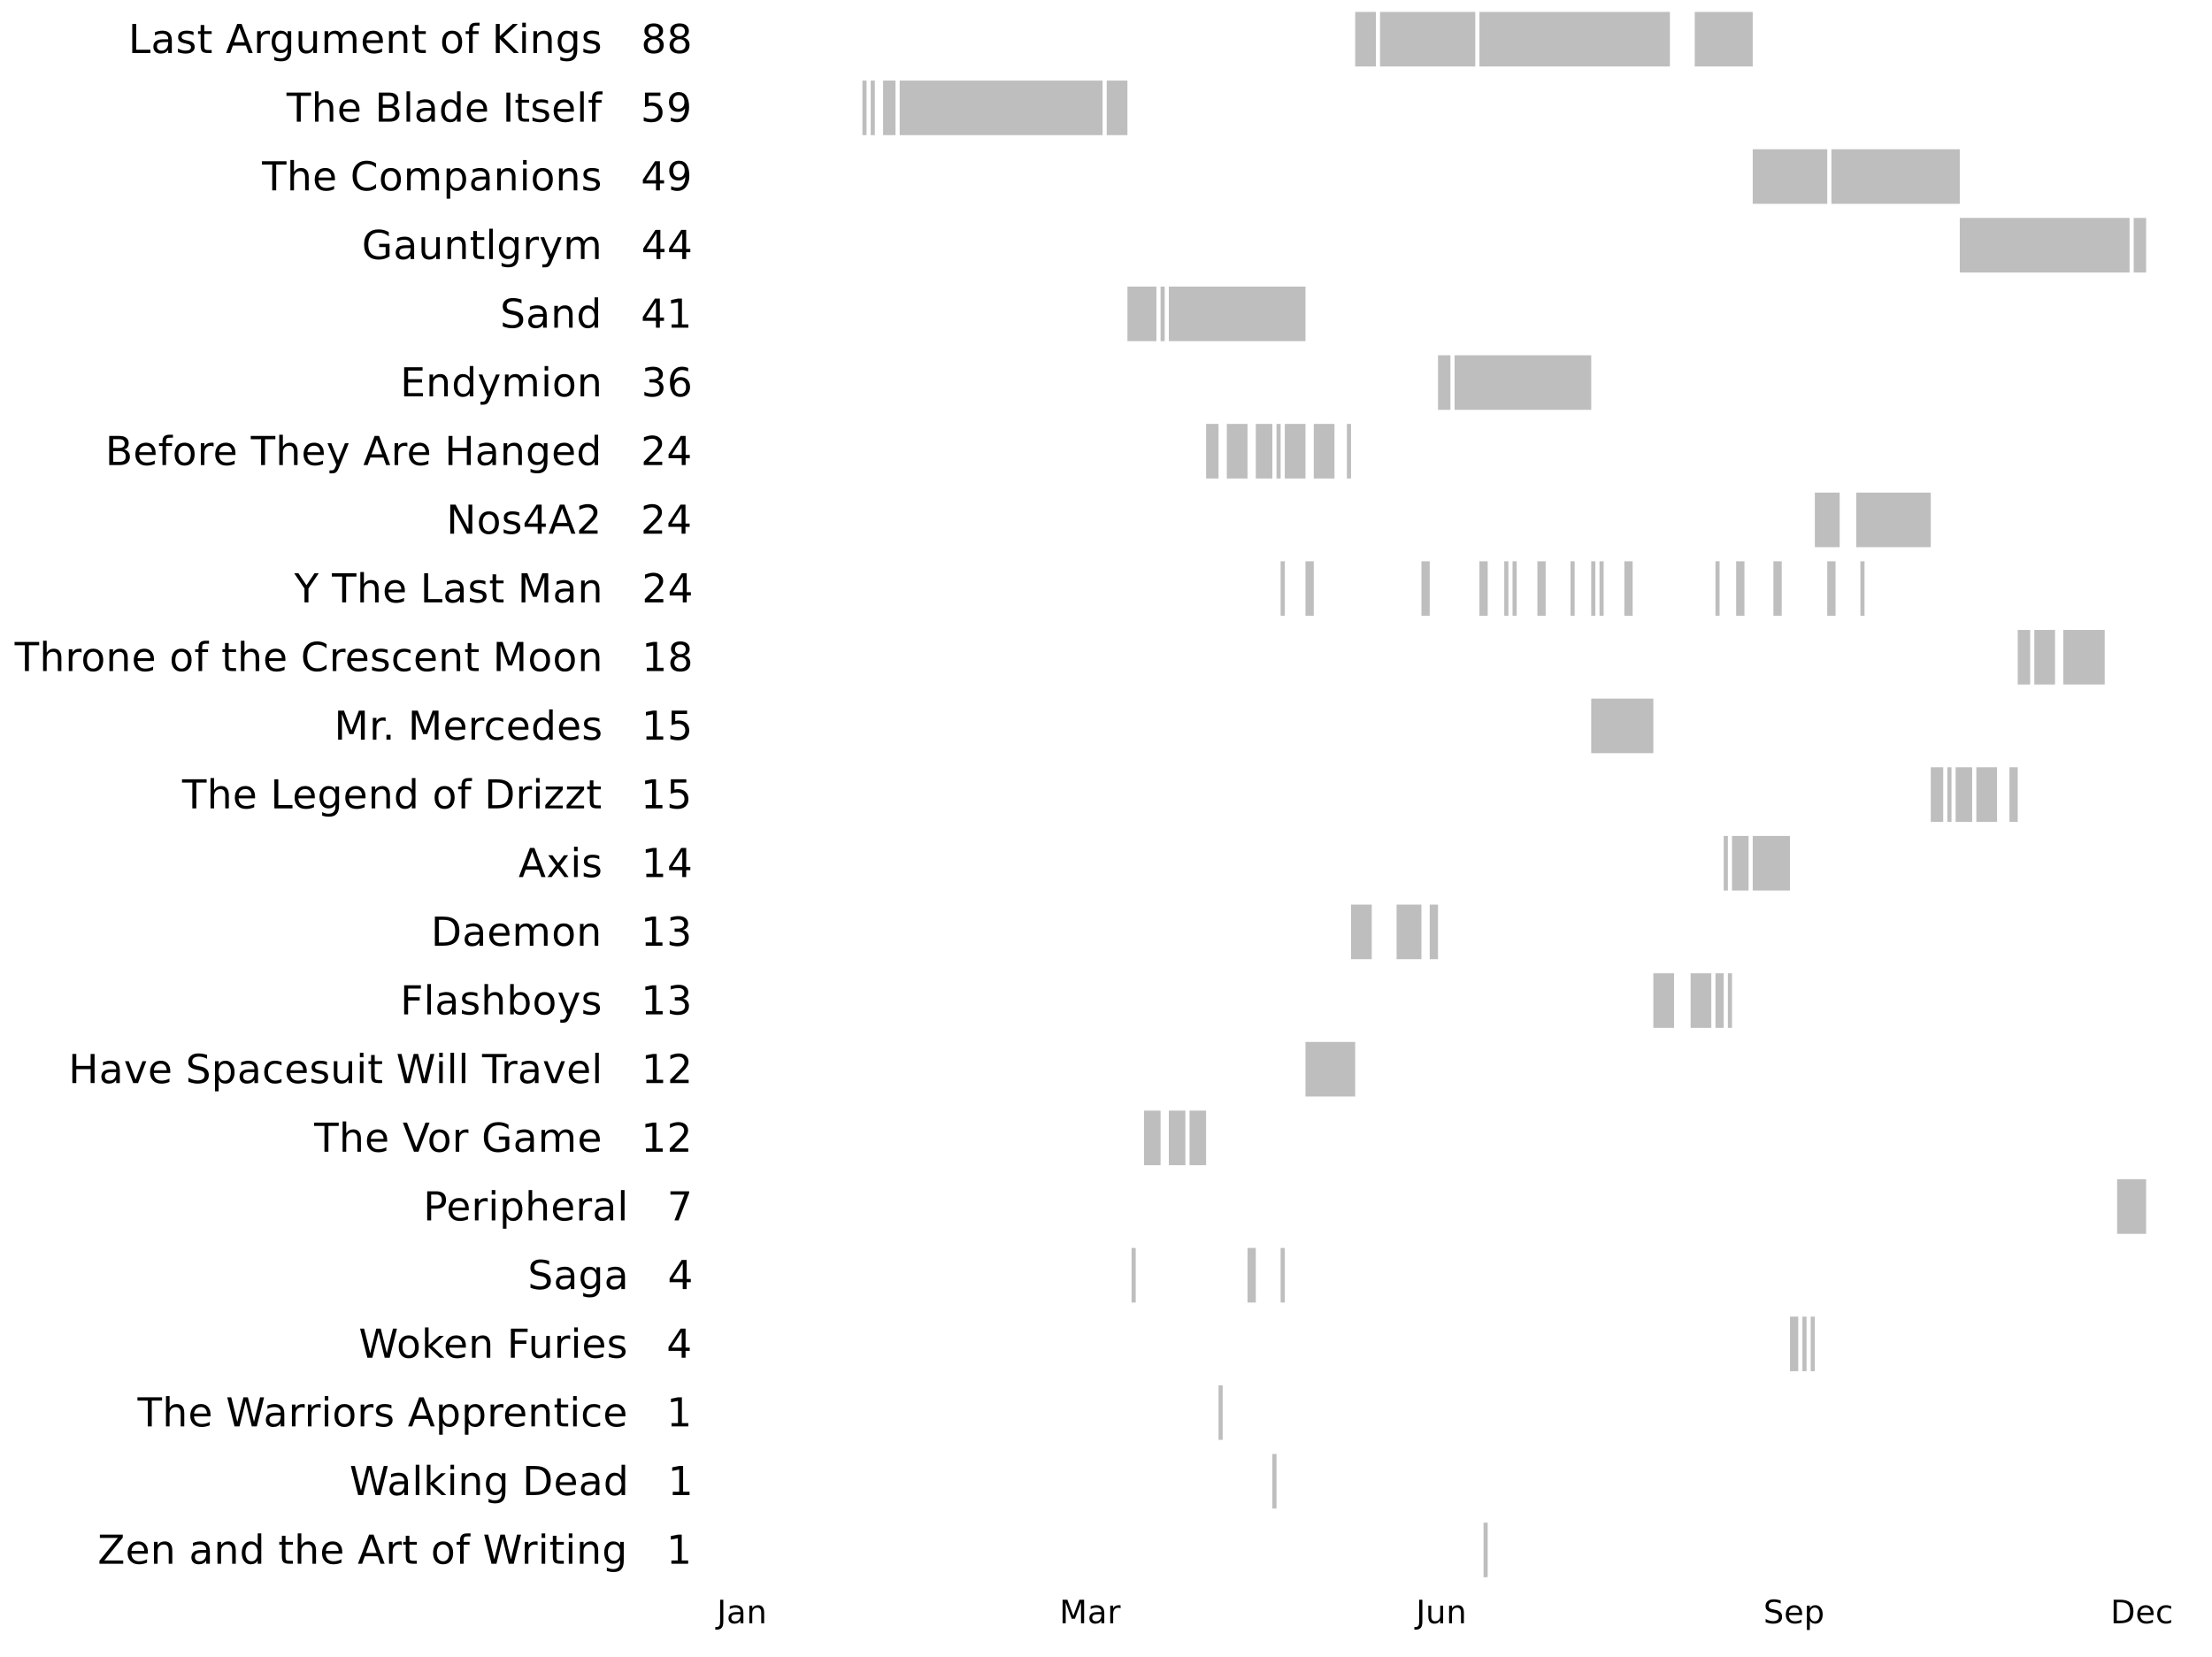 <?xml version="1.0" encoding="UTF-8"?>
<svg xmlns="http://www.w3.org/2000/svg" xmlns:xlink="http://www.w3.org/1999/xlink" width="1440pt" height="1079pt" viewBox="0 0 1440 1079" version="1.1">
<defs>
<g>
<symbol overflow="visible" id="glyph0-0">
<path style="stroke:none;" d="M 1.297 4.594 L 1.297 -18.328 L 14.297 -18.328 L 14.297 4.594 Z M 2.75 3.156 L 12.844 3.156 L 12.844 -16.875 L 2.75 -16.875 Z "/>
</symbol>
<symbol overflow="visible" id="glyph0-1">
<path style="stroke:none;" d="M 2.547 -18.953 L 5.109 -18.953 L 5.109 -2.156 L 14.344 -2.156 L 14.344 0 L 2.547 0 Z "/>
</symbol>
<symbol overflow="visible" id="glyph0-2">
<path style="stroke:none;" d="M 8.906 -7.141 C 7.02 -7.141 5.711 -6.926 4.984 -6.5 C 4.254 -6.07 3.891 -5.336 3.891 -4.297 C 3.891 -3.461 4.16 -2.801 4.703 -2.312 C 5.254 -1.832 6 -1.594 6.938 -1.594 C 8.238 -1.594 9.281 -2.051 10.062 -2.969 C 10.844 -3.883 11.234 -5.102 11.234 -6.625 L 11.234 -7.141 Z M 13.578 -8.109 L 13.578 0 L 11.234 0 L 11.234 -2.156 C 10.703 -1.289 10.035 -0.648 9.234 -0.234 C 8.441 0.172 7.473 0.375 6.328 0.375 C 4.867 0.375 3.707 -0.031 2.844 -0.844 C 1.988 -1.664 1.562 -2.766 1.562 -4.141 C 1.562 -5.734 2.098 -6.938 3.172 -7.75 C 4.242 -8.562 5.836 -8.969 7.953 -8.969 L 11.234 -8.969 L 11.234 -9.203 C 11.234 -10.273 10.879 -11.102 10.172 -11.688 C 9.461 -12.281 8.473 -12.578 7.203 -12.578 C 6.391 -12.578 5.598 -12.477 4.828 -12.281 C 4.055 -12.094 3.316 -11.801 2.609 -11.406 L 2.609 -13.578 C 3.461 -13.898 4.289 -14.145 5.094 -14.312 C 5.895 -14.477 6.676 -14.562 7.438 -14.562 C 9.5 -14.562 11.035 -14.023 12.047 -12.953 C 13.066 -11.891 13.578 -10.273 13.578 -8.109 Z "/>
</symbol>
<symbol overflow="visible" id="glyph0-3">
<path style="stroke:none;" d="M 11.516 -13.797 L 11.516 -11.594 C 10.859 -11.926 10.172 -12.176 9.453 -12.344 C 8.742 -12.52 8.008 -12.609 7.25 -12.609 C 6.094 -12.609 5.223 -12.43 4.641 -12.078 C 4.055 -11.723 3.766 -11.188 3.766 -10.469 C 3.766 -9.926 3.973 -9.5 4.391 -9.188 C 4.805 -8.883 5.641 -8.594 6.891 -8.312 L 7.688 -8.141 C 9.352 -7.785 10.535 -7.281 11.234 -6.625 C 11.93 -5.977 12.281 -5.078 12.281 -3.922 C 12.281 -2.598 11.754 -1.551 10.703 -0.781 C 9.66 -0.008 8.227 0.375 6.406 0.375 C 5.633 0.375 4.836 0.297 4.016 0.141 C 3.191 -0.004 2.32 -0.223 1.406 -0.516 L 1.406 -2.938 C 2.27 -2.488 3.117 -2.148 3.953 -1.922 C 4.797 -1.703 5.629 -1.594 6.453 -1.594 C 7.547 -1.594 8.391 -1.781 8.984 -2.156 C 9.578 -2.531 9.875 -3.062 9.875 -3.75 C 9.875 -4.383 9.66 -4.867 9.234 -5.203 C 8.805 -5.547 7.867 -5.875 6.422 -6.188 L 5.609 -6.375 C 4.16 -6.676 3.113 -7.141 2.469 -7.766 C 1.832 -8.398 1.516 -9.27 1.516 -10.375 C 1.516 -11.707 1.988 -12.738 2.938 -13.469 C 3.883 -14.195 5.227 -14.562 6.969 -14.562 C 7.832 -14.562 8.645 -14.5 9.406 -14.375 C 10.164 -14.25 10.867 -14.055 11.516 -13.797 Z "/>
</symbol>
<symbol overflow="visible" id="glyph0-4">
<path style="stroke:none;" d="M 4.766 -18.25 L 4.766 -14.219 L 9.578 -14.219 L 9.578 -12.406 L 4.766 -12.406 L 4.766 -4.688 C 4.766 -3.531 4.922 -2.785 5.234 -2.453 C 5.555 -2.117 6.203 -1.953 7.172 -1.953 L 9.578 -1.953 L 9.578 0 L 7.172 0 C 5.367 0 4.125 -0.332 3.438 -1 C 2.75 -1.676 2.406 -2.906 2.406 -4.688 L 2.406 -12.406 L 0.703 -12.406 L 0.703 -14.219 L 2.406 -14.219 L 2.406 -18.25 Z "/>
</symbol>
<symbol overflow="visible" id="glyph0-5">
<path style="stroke:none;" d=""/>
</symbol>
<symbol overflow="visible" id="glyph0-6">
<path style="stroke:none;" d="M 8.891 -16.422 L 5.406 -7 L 12.375 -7 Z M 7.438 -18.953 L 10.344 -18.953 L 17.578 0 L 14.906 0 L 13.172 -4.859 L 4.641 -4.859 L 2.906 0 L 0.203 0 Z "/>
</symbol>
<symbol overflow="visible" id="glyph0-7">
<path style="stroke:none;" d="M 10.688 -12.031 C 10.426 -12.188 10.141 -12.301 9.828 -12.375 C 9.523 -12.445 9.188 -12.484 8.812 -12.484 C 7.488 -12.484 6.473 -12.051 5.766 -11.188 C 5.055 -10.332 4.703 -9.098 4.703 -7.484 L 4.703 0 L 2.359 0 L 2.359 -14.219 L 4.703 -14.219 L 4.703 -12.016 C 5.203 -12.879 5.844 -13.52 6.625 -13.938 C 7.414 -14.352 8.375 -14.562 9.5 -14.562 C 9.656 -14.562 9.832 -14.551 10.031 -14.531 C 10.227 -14.508 10.441 -14.477 10.672 -14.438 Z "/>
</symbol>
<symbol overflow="visible" id="glyph0-8">
<path style="stroke:none;" d="M 11.812 -7.281 C 11.812 -8.969 11.461 -10.273 10.766 -11.203 C 10.066 -12.141 9.086 -12.609 7.828 -12.609 C 6.566 -12.609 5.586 -12.141 4.891 -11.203 C 4.191 -10.273 3.844 -8.969 3.844 -7.281 C 3.844 -5.594 4.191 -4.281 4.891 -3.344 C 5.586 -2.414 6.566 -1.953 7.828 -1.953 C 9.086 -1.953 10.066 -2.414 10.766 -3.344 C 11.461 -4.281 11.812 -5.594 11.812 -7.281 Z M 14.141 -1.766 C 14.141 0.648 13.602 2.445 12.531 3.625 C 11.457 4.812 9.812 5.406 7.594 5.406 C 6.77 5.406 5.992 5.344 5.266 5.219 C 4.535 5.102 3.832 4.914 3.156 4.656 L 3.156 2.391 C 3.832 2.766 4.504 3.039 5.172 3.219 C 5.848 3.395 6.531 3.484 7.219 3.484 C 8.75 3.484 9.895 3.082 10.656 2.281 C 11.426 1.477 11.812 0.27 11.812 -1.344 L 11.812 -2.5 C 11.32 -1.664 10.703 -1.039 9.953 -0.625 C 9.203 -0.207 8.301 0 7.25 0 C 5.508 0 4.102 -0.66 3.031 -1.984 C 1.969 -3.316 1.438 -5.082 1.438 -7.281 C 1.438 -9.477 1.969 -11.238 3.031 -12.562 C 4.102 -13.895 5.508 -14.562 7.25 -14.562 C 8.301 -14.562 9.203 -14.352 9.953 -13.938 C 10.703 -13.52 11.32 -12.895 11.812 -12.062 L 11.812 -14.219 L 14.141 -14.219 Z "/>
</symbol>
<symbol overflow="visible" id="glyph0-9">
<path style="stroke:none;" d="M 2.203 -5.609 L 2.203 -14.219 L 4.547 -14.219 L 4.547 -5.703 C 4.547 -4.359 4.805 -3.348 5.328 -2.672 C 5.859 -1.992 6.645 -1.656 7.688 -1.656 C 8.945 -1.656 9.941 -2.055 10.672 -2.859 C 11.41 -3.672 11.781 -4.77 11.781 -6.156 L 11.781 -14.219 L 14.125 -14.219 L 14.125 0 L 11.781 0 L 11.781 -2.188 C 11.219 -1.32 10.562 -0.676 9.812 -0.25 C 9.062 0.164 8.191 0.375 7.203 0.375 C 5.566 0.375 4.32 -0.129 3.469 -1.141 C 2.625 -2.16 2.203 -3.648 2.203 -5.609 Z M 8.094 -14.562 Z "/>
</symbol>
<symbol overflow="visible" id="glyph0-10">
<path style="stroke:none;" d="M 13.516 -11.484 C 14.098 -12.535 14.797 -13.312 15.609 -13.812 C 16.422 -14.312 17.379 -14.562 18.484 -14.562 C 19.961 -14.562 21.102 -14.039 21.906 -13 C 22.719 -11.969 23.125 -10.492 23.125 -8.578 L 23.125 0 L 20.766 0 L 20.766 -8.5 C 20.766 -9.863 20.523 -10.875 20.047 -11.531 C 19.566 -12.195 18.832 -12.531 17.844 -12.531 C 16.625 -12.531 15.664 -12.129 14.969 -11.328 C 14.27 -10.523 13.922 -9.426 13.922 -8.031 L 13.922 0 L 11.562 0 L 11.562 -8.5 C 11.562 -9.875 11.32 -10.891 10.844 -11.547 C 10.363 -12.203 9.617 -12.531 8.609 -12.531 C 7.41 -12.531 6.457 -12.125 5.75 -11.312 C 5.051 -10.508 4.703 -9.414 4.703 -8.031 L 4.703 0 L 2.359 0 L 2.359 -14.219 L 4.703 -14.219 L 4.703 -12.016 C 5.242 -12.879 5.883 -13.52 6.625 -13.938 C 7.375 -14.352 8.258 -14.562 9.281 -14.562 C 10.312 -14.562 11.188 -14.297 11.906 -13.766 C 12.633 -13.242 13.172 -12.484 13.516 -11.484 Z "/>
</symbol>
<symbol overflow="visible" id="glyph0-11">
<path style="stroke:none;" d="M 14.609 -7.688 L 14.609 -6.547 L 3.875 -6.547 C 3.977 -4.941 4.461 -3.719 5.328 -2.875 C 6.191 -2.031 7.398 -1.609 8.953 -1.609 C 9.848 -1.609 10.719 -1.719 11.562 -1.938 C 12.406 -2.156 13.238 -2.488 14.062 -2.938 L 14.062 -0.719 C 13.227 -0.363 12.367 -0.094 11.484 0.094 C 10.609 0.281 9.719 0.375 8.812 0.375 C 6.539 0.375 4.742 -0.285 3.422 -1.609 C 2.098 -2.93 1.438 -4.719 1.438 -6.969 C 1.438 -9.301 2.062 -11.148 3.312 -12.516 C 4.57 -13.879 6.27 -14.562 8.406 -14.562 C 10.32 -14.562 11.832 -13.945 12.938 -12.719 C 14.051 -11.488 14.609 -9.812 14.609 -7.688 Z M 12.281 -8.375 C 12.258 -9.656 11.898 -10.676 11.203 -11.438 C 10.504 -12.195 9.582 -12.578 8.438 -12.578 C 7.125 -12.578 6.078 -12.207 5.297 -11.469 C 4.516 -10.738 4.066 -9.703 3.953 -8.359 Z "/>
</symbol>
<symbol overflow="visible" id="glyph0-12">
<path style="stroke:none;" d="M 14.266 -8.578 L 14.266 0 L 11.938 0 L 11.938 -8.5 C 11.938 -9.852 11.672 -10.863 11.141 -11.531 C 10.617 -12.195 9.832 -12.531 8.781 -12.531 C 7.52 -12.531 6.523 -12.129 5.797 -11.328 C 5.066 -10.523 4.703 -9.426 4.703 -8.031 L 4.703 0 L 2.359 0 L 2.359 -14.219 L 4.703 -14.219 L 4.703 -12.016 C 5.266 -12.867 5.926 -13.504 6.688 -13.922 C 7.445 -14.348 8.32 -14.562 9.312 -14.562 C 10.938 -14.562 12.164 -14.055 13 -13.047 C 13.844 -12.035 14.266 -10.547 14.266 -8.578 Z "/>
</symbol>
<symbol overflow="visible" id="glyph0-13">
<path style="stroke:none;" d="M 7.953 -12.578 C 6.703 -12.578 5.711 -12.086 4.984 -11.109 C 4.254 -10.141 3.891 -8.801 3.891 -7.094 C 3.891 -5.395 4.25 -4.055 4.969 -3.078 C 5.695 -2.098 6.691 -1.609 7.953 -1.609 C 9.203 -1.609 10.191 -2.098 10.922 -3.078 C 11.648 -4.066 12.016 -5.406 12.016 -7.094 C 12.016 -8.781 11.648 -10.113 10.922 -11.094 C 10.191 -12.082 9.203 -12.578 7.953 -12.578 Z M 7.953 -14.562 C 9.984 -14.562 11.578 -13.898 12.734 -12.578 C 13.898 -11.254 14.484 -9.426 14.484 -7.094 C 14.484 -4.77 13.898 -2.941 12.734 -1.609 C 11.578 -0.285 9.984 0.375 7.953 0.375 C 5.922 0.375 4.328 -0.285 3.172 -1.609 C 2.016 -2.941 1.438 -4.77 1.438 -7.094 C 1.438 -9.426 2.016 -11.254 3.172 -12.578 C 4.328 -13.898 5.922 -14.562 7.953 -14.562 Z "/>
</symbol>
<symbol overflow="visible" id="glyph0-14">
<path style="stroke:none;" d="M 9.656 -19.75 L 9.656 -17.812 L 7.422 -17.812 C 6.578 -17.812 5.992 -17.641 5.672 -17.297 C 5.348 -16.961 5.188 -16.352 5.188 -15.469 L 5.188 -14.219 L 9.031 -14.219 L 9.031 -12.406 L 5.188 -12.406 L 5.188 0 L 2.828 0 L 2.828 -12.406 L 0.594 -12.406 L 0.594 -14.219 L 2.828 -14.219 L 2.828 -15.203 C 2.828 -16.785 3.195 -17.938 3.938 -18.656 C 4.676 -19.383 5.844 -19.75 7.438 -19.75 Z "/>
</symbol>
<symbol overflow="visible" id="glyph0-15">
<path style="stroke:none;" d="M 2.547 -18.953 L 5.109 -18.953 L 5.109 -10.938 L 13.625 -18.953 L 16.922 -18.953 L 7.516 -10.125 L 17.594 0 L 14.219 0 L 5.109 -9.125 L 5.109 0 L 2.547 0 Z "/>
</symbol>
<symbol overflow="visible" id="glyph0-16">
<path style="stroke:none;" d="M 2.453 -14.219 L 4.781 -14.219 L 4.781 0 L 2.453 0 Z M 2.453 -19.75 L 4.781 -19.75 L 4.781 -16.797 L 2.453 -16.797 Z "/>
</symbol>
<symbol overflow="visible" id="glyph0-17">
<path style="stroke:none;" d="M 8.266 -9 C 7.047 -9 6.086 -8.672 5.391 -8.016 C 4.691 -7.367 4.344 -6.473 4.344 -5.328 C 4.344 -4.191 4.691 -3.297 5.391 -2.641 C 6.086 -1.984 7.047 -1.656 8.266 -1.656 C 9.484 -1.656 10.441 -1.984 11.141 -2.641 C 11.848 -3.297 12.203 -4.191 12.203 -5.328 C 12.203 -6.473 11.852 -7.367 11.156 -8.016 C 10.457 -8.672 9.492 -9 8.266 -9 Z M 5.703 -10.094 C 4.598 -10.363 3.738 -10.875 3.125 -11.625 C 2.508 -12.383 2.203 -13.305 2.203 -14.391 C 2.203 -15.898 2.742 -17.094 3.828 -17.969 C 4.91 -18.852 6.391 -19.297 8.266 -19.297 C 10.148 -19.297 11.629 -18.852 12.703 -17.969 C 13.785 -17.094 14.328 -15.898 14.328 -14.391 C 14.328 -13.305 14.02 -12.383 13.406 -11.625 C 12.789 -10.875 11.938 -10.363 10.844 -10.094 C 12.082 -9.801 13.047 -9.234 13.734 -8.391 C 14.422 -7.555 14.766 -6.535 14.766 -5.328 C 14.766 -3.492 14.203 -2.082 13.078 -1.094 C 11.961 -0.113 10.359 0.375 8.266 0.375 C 6.172 0.375 4.562 -0.113 3.438 -1.094 C 2.32 -2.082 1.766 -3.492 1.766 -5.328 C 1.766 -6.535 2.109 -7.555 2.797 -8.391 C 3.492 -9.234 4.461 -9.801 5.703 -10.094 Z M 4.766 -14.141 C 4.766 -13.16 5.07 -12.395 5.688 -11.844 C 6.301 -11.289 7.16 -11.016 8.266 -11.016 C 9.367 -11.016 10.227 -11.289 10.844 -11.844 C 11.469 -12.395 11.781 -13.16 11.781 -14.141 C 11.781 -15.117 11.469 -15.883 10.844 -16.438 C 10.227 -16.988 9.367 -17.266 8.266 -17.266 C 7.16 -17.266 6.301 -16.988 5.688 -16.438 C 5.07 -15.883 4.766 -15.117 4.766 -14.141 Z "/>
</symbol>
<symbol overflow="visible" id="glyph0-18">
<path style="stroke:none;" d="M -0.078 -18.953 L 15.953 -18.953 L 15.953 -16.797 L 9.234 -16.797 L 9.234 0 L 6.656 0 L 6.656 -16.797 L -0.078 -16.797 Z "/>
</symbol>
<symbol overflow="visible" id="glyph0-19">
<path style="stroke:none;" d="M 14.266 -8.578 L 14.266 0 L 11.938 0 L 11.938 -8.5 C 11.938 -9.852 11.672 -10.863 11.141 -11.531 C 10.617 -12.195 9.832 -12.531 8.781 -12.531 C 7.52 -12.531 6.523 -12.129 5.797 -11.328 C 5.066 -10.523 4.703 -9.426 4.703 -8.031 L 4.703 0 L 2.359 0 L 2.359 -19.75 L 4.703 -19.75 L 4.703 -12.016 C 5.266 -12.867 5.926 -13.504 6.688 -13.922 C 7.445 -14.348 8.32 -14.562 9.312 -14.562 C 10.938 -14.562 12.164 -14.055 13 -13.047 C 13.844 -12.035 14.266 -10.547 14.266 -8.578 Z "/>
</symbol>
<symbol overflow="visible" id="glyph0-20">
<path style="stroke:none;" d="M 5.109 -9.047 L 5.109 -2.109 L 9.234 -2.109 C 10.609 -2.109 11.629 -2.395 12.297 -2.969 C 12.961 -3.539 13.297 -4.414 13.297 -5.594 C 13.297 -6.77 12.961 -7.641 12.297 -8.203 C 11.629 -8.766 10.609 -9.047 9.234 -9.047 Z M 5.109 -16.844 L 5.109 -11.141 L 8.906 -11.141 C 10.164 -11.141 11.098 -11.375 11.703 -11.844 C 12.316 -12.312 12.625 -13.023 12.625 -13.984 C 12.625 -14.941 12.316 -15.656 11.703 -16.125 C 11.098 -16.602 10.164 -16.844 8.906 -16.844 Z M 2.547 -18.953 L 9.109 -18.953 C 11.055 -18.953 12.555 -18.547 13.609 -17.734 C 14.672 -16.922 15.203 -15.766 15.203 -14.266 C 15.203 -13.109 14.93 -12.188 14.391 -11.5 C 13.848 -10.812 13.055 -10.383 12.016 -10.219 C 13.273 -9.945 14.254 -9.379 14.953 -8.516 C 15.648 -7.66 16 -6.594 16 -5.312 C 16 -3.613 15.422 -2.301 14.266 -1.375 C 13.117 -0.457 11.484 0 9.359 0 L 2.547 0 Z "/>
</symbol>
<symbol overflow="visible" id="glyph0-21">
<path style="stroke:none;" d="M 2.453 -19.75 L 4.781 -19.75 L 4.781 0 L 2.453 0 Z "/>
</symbol>
<symbol overflow="visible" id="glyph0-22">
<path style="stroke:none;" d="M 11.812 -12.062 L 11.812 -19.75 L 14.141 -19.75 L 14.141 0 L 11.812 0 L 11.812 -2.141 C 11.32 -1.285 10.703 -0.648 9.953 -0.234 C 9.203 0.172 8.301 0.375 7.25 0.375 C 5.531 0.375 4.129 -0.312 3.047 -1.688 C 1.973 -3.062 1.438 -4.863 1.438 -7.094 C 1.438 -9.332 1.973 -11.133 3.047 -12.5 C 4.129 -13.875 5.531 -14.562 7.25 -14.562 C 8.301 -14.562 9.203 -14.352 9.953 -13.938 C 10.703 -13.531 11.32 -12.906 11.812 -12.062 Z M 3.844 -7.094 C 3.844 -5.375 4.195 -4.023 4.906 -3.047 C 5.613 -2.078 6.586 -1.594 7.828 -1.594 C 9.055 -1.594 10.023 -2.078 10.734 -3.047 C 11.453 -4.023 11.812 -5.375 11.812 -7.094 C 11.812 -8.812 11.453 -10.16 10.734 -11.141 C 10.023 -12.117 9.055 -12.609 7.828 -12.609 C 6.586 -12.609 5.613 -12.117 4.906 -11.141 C 4.195 -10.16 3.844 -8.812 3.844 -7.094 Z "/>
</symbol>
<symbol overflow="visible" id="glyph0-23">
<path style="stroke:none;" d="M 2.547 -18.953 L 5.109 -18.953 L 5.109 0 L 2.547 0 Z "/>
</symbol>
<symbol overflow="visible" id="glyph0-24">
<path style="stroke:none;" d="M 2.812 -18.953 L 12.875 -18.953 L 12.875 -16.797 L 5.156 -16.797 L 5.156 -12.156 C 5.531 -12.281 5.898 -12.375 6.266 -12.438 C 6.641 -12.5 7.016 -12.531 7.391 -12.531 C 9.504 -12.531 11.176 -11.945 12.406 -10.781 C 13.645 -9.625 14.266 -8.055 14.266 -6.078 C 14.266 -4.035 13.629 -2.445 12.359 -1.312 C 11.098 -0.188 9.312 0.375 7 0.375 C 6.195 0.375 5.383 0.305 4.562 0.172 C 3.738 0.035 2.883 -0.164 2 -0.438 L 2 -3.016 C 2.77 -2.609 3.562 -2.301 4.375 -2.094 C 5.188 -1.895 6.039 -1.797 6.938 -1.797 C 8.406 -1.797 9.566 -2.176 10.422 -2.938 C 11.273 -3.707 11.703 -4.754 11.703 -6.078 C 11.703 -7.398 11.273 -8.445 10.422 -9.219 C 9.566 -9.988 8.406 -10.375 6.938 -10.375 C 6.258 -10.375 5.578 -10.297 4.891 -10.141 C 4.211 -9.992 3.52 -9.758 2.812 -9.438 Z "/>
</symbol>
<symbol overflow="visible" id="glyph0-25">
<path style="stroke:none;" d="M 2.859 -0.391 L 2.859 -2.734 C 3.504 -2.422 4.156 -2.188 4.812 -2.031 C 5.469 -1.875 6.113 -1.797 6.75 -1.797 C 8.445 -1.797 9.738 -2.363 10.625 -3.5 C 11.52 -4.633 12.031 -6.363 12.156 -8.688 C 11.664 -7.957 11.047 -7.395 10.297 -7 C 9.547 -6.613 8.711 -6.422 7.797 -6.422 C 5.898 -6.422 4.398 -6.992 3.297 -8.141 C 2.191 -9.285 1.641 -10.852 1.641 -12.844 C 1.641 -14.789 2.211 -16.352 3.359 -17.531 C 4.516 -18.707 6.047 -19.297 7.953 -19.297 C 10.148 -19.297 11.828 -18.453 12.984 -16.766 C 14.141 -15.086 14.719 -12.648 14.719 -9.453 C 14.719 -6.473 14.008 -4.086 12.594 -2.297 C 11.176 -0.516 9.27 0.375 6.875 0.375 C 6.227 0.375 5.57 0.305 4.906 0.172 C 4.25 0.047 3.566 -0.141 2.859 -0.391 Z M 7.953 -8.438 C 9.109 -8.438 10.02 -8.828 10.688 -9.609 C 11.363 -10.398 11.703 -11.477 11.703 -12.844 C 11.703 -14.207 11.363 -15.285 10.688 -16.078 C 10.02 -16.867 9.109 -17.266 7.953 -17.266 C 6.805 -17.266 5.895 -16.867 5.219 -16.078 C 4.551 -15.285 4.219 -14.207 4.219 -12.844 C 4.219 -11.477 4.551 -10.398 5.219 -9.609 C 5.895 -8.828 6.805 -8.438 7.953 -8.438 Z "/>
</symbol>
<symbol overflow="visible" id="glyph0-26">
<path style="stroke:none;" d="M 16.75 -17.5 L 16.75 -14.797 C 15.883 -15.598 14.961 -16.195 13.984 -16.594 C 13.004 -16.988 11.969 -17.188 10.875 -17.188 C 8.707 -17.188 7.047 -16.523 5.891 -15.203 C 4.742 -13.879 4.172 -11.961 4.172 -9.453 C 4.172 -6.961 4.742 -5.051 5.891 -3.719 C 7.047 -2.395 8.707 -1.734 10.875 -1.734 C 11.969 -1.734 13.004 -1.93 13.984 -2.328 C 14.961 -2.734 15.883 -3.336 16.75 -4.141 L 16.75 -1.453 C 15.852 -0.848 14.898 -0.391 13.891 -0.078 C 12.891 0.223 11.832 0.375 10.719 0.375 C 7.844 0.375 5.578 -0.504 3.922 -2.266 C 2.273 -4.023 1.453 -6.422 1.453 -9.453 C 1.453 -12.504 2.273 -14.906 3.922 -16.656 C 5.578 -18.414 7.844 -19.297 10.719 -19.297 C 11.852 -19.297 12.922 -19.145 13.922 -18.844 C 14.922 -18.539 15.863 -18.094 16.75 -17.5 Z "/>
</symbol>
<symbol overflow="visible" id="glyph0-27">
<path style="stroke:none;" d="M 4.703 -2.141 L 4.703 5.406 L 2.359 5.406 L 2.359 -14.219 L 4.703 -14.219 L 4.703 -12.062 C 5.203 -12.906 5.82 -13.531 6.562 -13.938 C 7.312 -14.352 8.207 -14.562 9.25 -14.562 C 10.977 -14.562 12.379 -13.875 13.453 -12.5 C 14.535 -11.133 15.078 -9.332 15.078 -7.094 C 15.078 -4.863 14.535 -3.062 13.453 -1.688 C 12.379 -0.312 10.977 0.375 9.25 0.375 C 8.207 0.375 7.312 0.172 6.562 -0.234 C 5.82 -0.648 5.203 -1.285 4.703 -2.141 Z M 12.656 -7.094 C 12.656 -8.812 12.301 -10.16 11.594 -11.141 C 10.883 -12.117 9.914 -12.609 8.688 -12.609 C 7.445 -12.609 6.473 -12.117 5.766 -11.141 C 5.055 -10.16 4.703 -8.812 4.703 -7.094 C 4.703 -5.375 5.055 -4.023 5.766 -3.047 C 6.473 -2.078 7.445 -1.594 8.688 -1.594 C 9.914 -1.594 10.883 -2.078 11.594 -3.047 C 12.301 -4.023 12.656 -5.375 12.656 -7.094 Z "/>
</symbol>
<symbol overflow="visible" id="glyph0-28">
<path style="stroke:none;" d="M 9.828 -16.719 L 3.359 -6.609 L 9.828 -6.609 Z M 9.156 -18.953 L 12.375 -18.953 L 12.375 -6.609 L 15.078 -6.609 L 15.078 -4.469 L 12.375 -4.469 L 12.375 0 L 9.828 0 L 9.828 -4.469 L 1.266 -4.469 L 1.266 -6.938 Z "/>
</symbol>
<symbol overflow="visible" id="glyph0-29">
<path style="stroke:none;" d="M 15.469 -2.703 L 15.469 -7.797 L 11.281 -7.797 L 11.281 -9.906 L 18.016 -9.906 L 18.016 -1.766 C 17.023 -1.066 15.93 -0.535 14.734 -0.172 C 13.547 0.191 12.273 0.375 10.922 0.375 C 7.953 0.375 5.629 -0.488 3.953 -2.219 C 2.285 -3.957 1.453 -6.367 1.453 -9.453 C 1.453 -12.555 2.285 -14.973 3.953 -16.703 C 5.629 -18.43 7.953 -19.297 10.922 -19.297 C 12.148 -19.297 13.32 -19.145 14.438 -18.844 C 15.551 -18.539 16.578 -18.094 17.516 -17.5 L 17.516 -14.766 C 16.566 -15.566 15.562 -16.172 14.5 -16.578 C 13.438 -16.984 12.316 -17.188 11.141 -17.188 C 8.816 -17.188 7.07 -16.539 5.906 -15.25 C 4.75 -13.957 4.172 -12.023 4.172 -9.453 C 4.172 -6.898 4.75 -4.973 5.906 -3.672 C 7.07 -2.379 8.816 -1.734 11.141 -1.734 C 12.047 -1.734 12.852 -1.812 13.562 -1.969 C 14.27 -2.125 14.906 -2.367 15.469 -2.703 Z "/>
</symbol>
<symbol overflow="visible" id="glyph0-30">
<path style="stroke:none;" d="M 8.359 1.328 C 7.703 3.016 7.062 4.113 6.438 4.625 C 5.812 5.145 4.973 5.406 3.922 5.406 L 2.062 5.406 L 2.062 3.453 L 3.422 3.453 C 4.066 3.453 4.566 3.301 4.922 3 C 5.273 2.695 5.672 1.977 6.109 0.844 L 6.531 -0.234 L 0.781 -14.219 L 3.25 -14.219 L 7.688 -3.094 L 12.141 -14.219 L 14.609 -14.219 Z "/>
</symbol>
<symbol overflow="visible" id="glyph0-31">
<path style="stroke:none;" d="M 13.922 -18.328 L 13.922 -15.828 C 12.941 -16.297 12.02 -16.645 11.156 -16.875 C 10.289 -17.102 9.457 -17.219 8.656 -17.219 C 7.258 -17.219 6.18 -16.945 5.422 -16.406 C 4.672 -15.863 4.297 -15.094 4.297 -14.094 C 4.297 -13.25 4.547 -12.613 5.047 -12.188 C 5.547 -11.758 6.5 -11.414 7.906 -11.156 L 9.453 -10.844 C 11.367 -10.477 12.781 -9.836 13.688 -8.922 C 14.602 -8.004 15.062 -6.773 15.062 -5.234 C 15.062 -3.391 14.441 -1.992 13.203 -1.047 C 11.973 -0.098 10.172 0.375 7.797 0.375 C 6.898 0.375 5.945 0.27 4.938 0.062 C 3.926 -0.133 2.879 -0.438 1.797 -0.844 L 1.797 -3.484 C 2.836 -2.898 3.852 -2.457 4.844 -2.156 C 5.844 -1.863 6.828 -1.719 7.797 -1.719 C 9.254 -1.719 10.379 -2.004 11.172 -2.578 C 11.973 -3.148 12.375 -3.973 12.375 -5.047 C 12.375 -5.973 12.086 -6.695 11.516 -7.219 C 10.953 -7.75 10.016 -8.145 8.703 -8.406 L 7.141 -8.703 C 5.234 -9.086 3.852 -9.688 3 -10.5 C 2.145 -11.312 1.719 -12.441 1.719 -13.891 C 1.719 -15.566 2.305 -16.883 3.484 -17.844 C 4.66 -18.812 6.285 -19.297 8.359 -19.297 C 9.254 -19.297 10.16 -19.211 11.078 -19.047 C 12.004 -18.891 12.953 -18.648 13.922 -18.328 Z "/>
</symbol>
<symbol overflow="visible" id="glyph0-32">
<path style="stroke:none;" d="M 3.219 -2.156 L 7.422 -2.156 L 7.422 -16.625 L 2.859 -15.703 L 2.859 -18.047 L 7.391 -18.953 L 9.953 -18.953 L 9.953 -2.156 L 14.141 -2.156 L 14.141 0 L 3.219 0 Z "/>
</symbol>
<symbol overflow="visible" id="glyph0-33">
<path style="stroke:none;" d="M 2.547 -18.953 L 14.531 -18.953 L 14.531 -16.797 L 5.109 -16.797 L 5.109 -11.188 L 14.141 -11.188 L 14.141 -9.031 L 5.109 -9.031 L 5.109 -2.156 L 14.766 -2.156 L 14.766 0 L 2.547 0 Z "/>
</symbol>
<symbol overflow="visible" id="glyph0-34">
<path style="stroke:none;" d="M 10.547 -10.219 C 11.773 -9.957 12.734 -9.41 13.422 -8.578 C 14.109 -7.754 14.453 -6.734 14.453 -5.516 C 14.453 -3.641 13.805 -2.188 12.516 -1.156 C 11.234 -0.133 9.41 0.375 7.047 0.375 C 6.254 0.375 5.438 0.289 4.594 0.125 C 3.75 -0.031 2.879 -0.266 1.984 -0.578 L 1.984 -3.047 C 2.691 -2.629 3.469 -2.316 4.312 -2.109 C 5.164 -1.898 6.051 -1.797 6.969 -1.797 C 8.57 -1.797 9.797 -2.109 10.641 -2.734 C 11.484 -3.367 11.906 -4.297 11.906 -5.516 C 11.906 -6.629 11.516 -7.5 10.734 -8.125 C 9.953 -8.758 8.863 -9.078 7.469 -9.078 L 5.25 -9.078 L 5.25 -11.188 L 7.562 -11.188 C 8.82 -11.188 9.785 -11.438 10.453 -11.938 C 11.129 -12.445 11.469 -13.176 11.469 -14.125 C 11.469 -15.094 11.117 -15.836 10.422 -16.359 C 9.734 -16.879 8.75 -17.141 7.469 -17.141 C 6.758 -17.141 6.004 -17.062 5.203 -16.906 C 4.398 -16.758 3.516 -16.523 2.547 -16.203 L 2.547 -18.484 C 3.523 -18.754 4.438 -18.957 5.281 -19.094 C 6.133 -19.227 6.938 -19.297 7.688 -19.297 C 9.633 -19.297 11.176 -18.852 12.312 -17.969 C 13.445 -17.082 14.016 -15.891 14.016 -14.391 C 14.016 -13.336 13.711 -12.445 13.109 -11.719 C 12.516 -11 11.66 -10.5 10.547 -10.219 Z "/>
</symbol>
<symbol overflow="visible" id="glyph0-35">
<path style="stroke:none;" d="M 8.578 -10.5 C 7.43 -10.5 6.52 -10.102 5.844 -9.312 C 5.176 -8.531 4.844 -7.453 4.844 -6.078 C 4.844 -4.711 5.176 -3.633 5.844 -2.844 C 6.52 -2.051 7.43 -1.656 8.578 -1.656 C 9.734 -1.656 10.645 -2.051 11.312 -2.844 C 11.988 -3.633 12.328 -4.711 12.328 -6.078 C 12.328 -7.453 11.988 -8.531 11.312 -9.312 C 10.645 -10.102 9.734 -10.5 8.578 -10.5 Z M 13.672 -18.531 L 13.672 -16.203 C 13.023 -16.504 12.375 -16.734 11.719 -16.891 C 11.062 -17.055 10.414 -17.141 9.781 -17.141 C 8.082 -17.141 6.785 -16.566 5.891 -15.422 C 5.004 -14.285 4.5 -12.562 4.375 -10.25 C 4.863 -10.977 5.484 -11.539 6.234 -11.938 C 6.992 -12.332 7.828 -12.531 8.734 -12.531 C 10.641 -12.531 12.145 -11.953 13.25 -10.797 C 14.352 -9.641 14.906 -8.066 14.906 -6.078 C 14.906 -4.129 14.328 -2.566 13.172 -1.391 C 12.023 -0.211 10.492 0.375 8.578 0.375 C 6.391 0.375 4.711 -0.461 3.547 -2.141 C 2.391 -3.828 1.812 -6.266 1.812 -9.453 C 1.812 -12.453 2.52 -14.844 3.938 -16.625 C 5.363 -18.406 7.273 -19.297 9.672 -19.297 C 10.316 -19.297 10.969 -19.234 11.625 -19.109 C 12.281 -18.984 12.961 -18.789 13.672 -18.531 Z "/>
</symbol>
<symbol overflow="visible" id="glyph0-36">
<path style="stroke:none;" d="M 2.547 -18.953 L 5.109 -18.953 L 5.109 -11.188 L 14.438 -11.188 L 14.438 -18.953 L 17 -18.953 L 17 0 L 14.438 0 L 14.438 -9.031 L 5.109 -9.031 L 5.109 0 L 2.547 0 Z "/>
</symbol>
<symbol overflow="visible" id="glyph0-37">
<path style="stroke:none;" d="M 4.984 -2.156 L 13.938 -2.156 L 13.938 0 L 1.906 0 L 1.906 -2.156 C 2.875 -3.164 4.195 -4.52 5.875 -6.219 C 7.562 -7.914 8.617 -9.008 9.047 -9.5 C 9.867 -10.414 10.441 -11.191 10.766 -11.828 C 11.098 -12.473 11.266 -13.102 11.266 -13.719 C 11.266 -14.727 10.91 -15.551 10.203 -16.188 C 9.492 -16.82 8.57 -17.141 7.438 -17.141 C 6.633 -17.141 5.785 -17 4.891 -16.719 C 4.004 -16.438 3.051 -16.016 2.031 -15.453 L 2.031 -18.047 C 3.062 -18.453 4.023 -18.758 4.922 -18.969 C 5.816 -19.188 6.641 -19.297 7.391 -19.297 C 9.348 -19.297 10.91 -18.805 12.078 -17.828 C 13.254 -16.848 13.844 -15.535 13.844 -13.891 C 13.844 -13.109 13.695 -12.367 13.406 -11.672 C 13.113 -10.973 12.582 -10.148 11.812 -9.203 C 11.594 -8.961 10.914 -8.254 9.781 -7.078 C 8.656 -5.898 7.055 -4.258 4.984 -2.156 Z "/>
</symbol>
<symbol overflow="visible" id="glyph0-38">
<path style="stroke:none;" d="M 2.547 -18.953 L 6 -18.953 L 14.406 -3.094 L 14.406 -18.953 L 16.891 -18.953 L 16.891 0 L 13.438 0 L 5.047 -15.859 L 5.047 0 L 2.547 0 Z "/>
</symbol>
<symbol overflow="visible" id="glyph0-39">
<path style="stroke:none;" d="M -0.047 -18.953 L 2.703 -18.953 L 7.953 -11.156 L 13.172 -18.953 L 15.938 -18.953 L 9.234 -9.031 L 9.234 0 L 6.656 0 L 6.656 -9.031 Z "/>
</symbol>
<symbol overflow="visible" id="glyph0-40">
<path style="stroke:none;" d="M 2.547 -18.953 L 6.375 -18.953 L 11.203 -6.062 L 16.078 -18.953 L 19.891 -18.953 L 19.891 0 L 17.391 0 L 17.391 -16.641 L 12.5 -3.641 L 9.922 -3.641 L 5.047 -16.641 L 5.047 0 L 2.547 0 Z "/>
</symbol>
<symbol overflow="visible" id="glyph0-41">
<path style="stroke:none;" d="M 12.688 -13.672 L 12.688 -11.484 C 12.02 -11.848 11.352 -12.117 10.688 -12.297 C 10.031 -12.484 9.363 -12.578 8.688 -12.578 C 7.164 -12.578 5.984 -12.098 5.141 -11.141 C 4.305 -10.18 3.891 -8.832 3.891 -7.094 C 3.891 -5.363 4.305 -4.016 5.141 -3.047 C 5.984 -2.086 7.164 -1.609 8.688 -1.609 C 9.363 -1.609 10.031 -1.695 10.688 -1.875 C 11.352 -2.062 12.02 -2.336 12.688 -2.703 L 12.688 -0.547 C 12.031 -0.242 11.352 -0.016 10.656 0.141 C 9.957 0.297 9.219 0.375 8.438 0.375 C 6.289 0.375 4.586 -0.297 3.328 -1.641 C 2.066 -2.992 1.438 -4.812 1.438 -7.094 C 1.438 -9.414 2.07 -11.238 3.344 -12.562 C 4.613 -13.895 6.359 -14.562 8.578 -14.562 C 9.297 -14.562 10 -14.488 10.688 -14.344 C 11.375 -14.195 12.039 -13.973 12.688 -13.672 Z "/>
</symbol>
<symbol overflow="visible" id="glyph0-42">
<path style="stroke:none;" d="M 2.781 -3.219 L 5.453 -3.219 L 5.453 0 L 2.781 0 Z "/>
</symbol>
<symbol overflow="visible" id="glyph0-43">
<path style="stroke:none;" d="M 5.109 -16.844 L 5.109 -2.109 L 8.219 -2.109 C 10.832 -2.109 12.742 -2.695 13.953 -3.875 C 15.172 -5.062 15.781 -6.938 15.781 -9.5 C 15.781 -12.039 15.172 -13.898 13.953 -15.078 C 12.742 -16.254 10.832 -16.844 8.219 -16.844 Z M 2.547 -18.953 L 7.828 -18.953 C 11.492 -18.953 14.188 -18.188 15.906 -16.656 C 17.625 -15.133 18.484 -12.75 18.484 -9.5 C 18.484 -6.227 17.617 -3.828 15.891 -2.297 C 14.172 -0.766 11.484 0 7.828 0 L 2.547 0 Z "/>
</symbol>
<symbol overflow="visible" id="glyph0-44">
<path style="stroke:none;" d="M 1.438 -14.219 L 12.531 -14.219 L 12.531 -12.094 L 3.75 -1.859 L 12.531 -1.859 L 12.531 0 L 1.125 0 L 1.125 -2.141 L 9.906 -12.359 L 1.438 -12.359 Z "/>
</symbol>
<symbol overflow="visible" id="glyph0-45">
<path style="stroke:none;" d="M 14.266 -14.219 L 9.125 -7.297 L 14.531 0 L 11.781 0 L 7.641 -5.594 L 3.5 0 L 0.75 0 L 6.266 -7.438 L 1.219 -14.219 L 3.969 -14.219 L 7.75 -9.156 L 11.516 -14.219 Z "/>
</symbol>
<symbol overflow="visible" id="glyph0-46">
<path style="stroke:none;" d="M 2.547 -18.953 L 13.438 -18.953 L 13.438 -16.797 L 5.109 -16.797 L 5.109 -11.203 L 12.625 -11.203 L 12.625 -9.047 L 5.109 -9.047 L 5.109 0 L 2.547 0 Z "/>
</symbol>
<symbol overflow="visible" id="glyph0-47">
<path style="stroke:none;" d="M 12.656 -7.094 C 12.656 -8.812 12.301 -10.16 11.594 -11.141 C 10.883 -12.117 9.914 -12.609 8.688 -12.609 C 7.445 -12.609 6.473 -12.117 5.766 -11.141 C 5.055 -10.16 4.703 -8.812 4.703 -7.094 C 4.703 -5.375 5.055 -4.023 5.766 -3.047 C 6.473 -2.078 7.445 -1.594 8.688 -1.594 C 9.914 -1.594 10.883 -2.078 11.594 -3.047 C 12.301 -4.023 12.656 -5.375 12.656 -7.094 Z M 4.703 -12.062 C 5.203 -12.906 5.82 -13.531 6.562 -13.938 C 7.312 -14.352 8.207 -14.562 9.25 -14.562 C 10.977 -14.562 12.379 -13.875 13.453 -12.5 C 14.535 -11.133 15.078 -9.332 15.078 -7.094 C 15.078 -4.863 14.535 -3.062 13.453 -1.688 C 12.379 -0.312 10.977 0.375 9.25 0.375 C 8.207 0.375 7.312 0.172 6.562 -0.234 C 5.82 -0.648 5.203 -1.285 4.703 -2.141 L 4.703 0 L 2.359 0 L 2.359 -19.75 L 4.703 -19.75 Z "/>
</symbol>
<symbol overflow="visible" id="glyph0-48">
<path style="stroke:none;" d="M 0.781 -14.219 L 3.25 -14.219 L 7.688 -2.281 L 12.141 -14.219 L 14.609 -14.219 L 9.281 0 L 6.109 0 Z "/>
</symbol>
<symbol overflow="visible" id="glyph0-49">
<path style="stroke:none;" d="M 0.859 -18.953 L 3.453 -18.953 L 7.438 -2.938 L 11.406 -18.953 L 14.297 -18.953 L 18.281 -2.938 L 22.25 -18.953 L 24.859 -18.953 L 20.094 0 L 16.875 0 L 12.875 -16.453 L 8.844 0 L 5.609 0 Z "/>
</symbol>
<symbol overflow="visible" id="glyph0-50">
<path style="stroke:none;" d="M 7.438 0 L 0.203 -18.953 L 2.875 -18.953 L 8.891 -3 L 14.906 -18.953 L 17.578 -18.953 L 10.344 0 Z "/>
</symbol>
<symbol overflow="visible" id="glyph0-51">
<path style="stroke:none;" d="M 5.109 -16.844 L 5.109 -9.719 L 8.344 -9.719 C 9.531 -9.719 10.453 -10.023 11.109 -10.641 C 11.766 -11.266 12.094 -12.148 12.094 -13.297 C 12.094 -14.43 11.766 -15.305 11.109 -15.922 C 10.453 -16.535 9.531 -16.844 8.344 -16.844 Z M 2.547 -18.953 L 8.344 -18.953 C 10.469 -18.953 12.07 -18.473 13.156 -17.516 C 14.25 -16.555 14.797 -15.148 14.797 -13.297 C 14.797 -11.422 14.25 -10.004 13.156 -9.047 C 12.07 -8.098 10.469 -7.625 8.344 -7.625 L 5.109 -7.625 L 5.109 0 L 2.547 0 Z "/>
</symbol>
<symbol overflow="visible" id="glyph0-52">
<path style="stroke:none;" d="M 2.141 -18.953 L 14.328 -18.953 L 14.328 -17.859 L 7.438 0 L 4.766 0 L 11.234 -16.797 L 2.141 -16.797 Z "/>
</symbol>
<symbol overflow="visible" id="glyph0-53">
<path style="stroke:none;" d="M 2.359 -19.75 L 4.703 -19.75 L 4.703 -8.094 L 11.688 -14.219 L 14.656 -14.219 L 7.125 -7.562 L 14.984 0 L 11.938 0 L 4.703 -6.938 L 4.703 0 L 2.359 0 Z "/>
</symbol>
<symbol overflow="visible" id="glyph0-54">
<path style="stroke:none;" d="M 1.453 -18.953 L 16.359 -18.953 L 16.359 -17 L 4.375 -2.156 L 16.641 -2.156 L 16.641 0 L 1.172 0 L 1.172 -1.953 L 13.156 -16.797 L 1.453 -16.797 Z "/>
</symbol>
<symbol overflow="visible" id="glyph1-0">
<path style="stroke:none;" d="M 1.047 3.719 L 1.047 -14.812 L 11.547 -14.812 L 11.547 3.719 Z M 2.219 2.547 L 10.375 2.547 L 10.375 -13.625 L 2.219 -13.625 Z "/>
</symbol>
<symbol overflow="visible" id="glyph1-1">
<path style="stroke:none;" d="M 2.062 -15.312 L 4.125 -15.312 L 4.125 -1.062 C 4.125 0.781 3.773 2.117 3.078 2.953 C 2.379 3.785 1.254 4.203 -0.297 4.203 L -1.094 4.203 L -1.094 2.469 L -0.438 2.469 C 0.477 2.469 1.125 2.207 1.5 1.688 C 1.875 1.176 2.062 0.258 2.062 -1.062 Z "/>
</symbol>
<symbol overflow="visible" id="glyph1-2">
<path style="stroke:none;" d="M 7.203 -5.766 C 5.672 -5.766 4.609 -5.594 4.016 -5.25 C 3.43 -4.906 3.141 -4.312 3.141 -3.469 C 3.141 -2.801 3.359 -2.27 3.797 -1.875 C 4.242 -1.477 4.848 -1.281 5.609 -1.281 C 6.648 -1.281 7.488 -1.648 8.125 -2.391 C 8.758 -3.129 9.078 -4.117 9.078 -5.359 L 9.078 -5.766 Z M 10.969 -6.547 L 10.969 0 L 9.078 0 L 9.078 -1.75 C 8.641 -1.051 8.098 -0.535 7.453 -0.203 C 6.816 0.129 6.035 0.297 5.109 0.297 C 3.93 0.297 2.992 -0.031 2.297 -0.688 C 1.609 -1.352 1.266 -2.238 1.266 -3.344 C 1.266 -4.633 1.695 -5.609 2.562 -6.266 C 3.426 -6.922 4.711 -7.25 6.422 -7.25 L 9.078 -7.25 L 9.078 -7.438 C 9.078 -8.301 8.789 -8.969 8.219 -9.438 C 7.645 -9.914 6.844 -10.156 5.812 -10.156 C 5.156 -10.156 4.516 -10.078 3.891 -9.922 C 3.273 -9.766 2.68 -9.531 2.109 -9.219 L 2.109 -10.969 C 2.797 -11.227 3.461 -11.426 4.109 -11.562 C 4.766 -11.695 5.398 -11.766 6.016 -11.766 C 7.672 -11.766 8.91 -11.332 9.734 -10.469 C 10.555 -9.602 10.969 -8.297 10.969 -6.547 Z "/>
</symbol>
<symbol overflow="visible" id="glyph1-3">
<path style="stroke:none;" d="M 11.531 -6.938 L 11.531 0 L 9.641 0 L 9.641 -6.875 C 9.641 -7.957 9.426 -8.77 9 -9.312 C 8.582 -9.852 7.945 -10.125 7.094 -10.125 C 6.07 -10.125 5.266 -9.797 4.672 -9.141 C 4.086 -8.492 3.797 -7.609 3.797 -6.484 L 3.797 0 L 1.906 0 L 1.906 -11.484 L 3.797 -11.484 L 3.797 -9.703 C 4.254 -10.391 4.785 -10.906 5.391 -11.25 C 6.004 -11.594 6.711 -11.766 7.516 -11.766 C 8.836 -11.766 9.836 -11.352 10.516 -10.531 C 11.191 -9.719 11.531 -8.52 11.531 -6.938 Z "/>
</symbol>
<symbol overflow="visible" id="glyph1-4">
<path style="stroke:none;" d="M 2.062 -15.312 L 5.141 -15.312 L 9.047 -4.891 L 12.984 -15.312 L 16.062 -15.312 L 16.062 0 L 14.047 0 L 14.047 -13.438 L 10.094 -2.938 L 8.016 -2.938 L 4.078 -13.438 L 4.078 0 L 2.062 0 Z "/>
</symbol>
<symbol overflow="visible" id="glyph1-5">
<path style="stroke:none;" d="M 8.641 -9.719 C 8.422 -9.844 8.188 -9.93 7.938 -9.984 C 7.688 -10.047 7.41 -10.078 7.109 -10.078 C 6.047 -10.078 5.227 -9.727 4.656 -9.031 C 4.082 -8.344 3.797 -7.348 3.797 -6.047 L 3.797 0 L 1.906 0 L 1.906 -11.484 L 3.797 -11.484 L 3.797 -9.703 C 4.203 -10.398 4.723 -10.914 5.359 -11.25 C 5.992 -11.594 6.766 -11.766 7.672 -11.766 C 7.797 -11.766 7.938 -11.754 8.094 -11.734 C 8.258 -11.711 8.438 -11.688 8.625 -11.656 Z "/>
</symbol>
<symbol overflow="visible" id="glyph1-6">
<path style="stroke:none;" d="M 1.781 -4.531 L 1.781 -11.484 L 3.672 -11.484 L 3.672 -4.609 C 3.672 -3.516 3.879 -2.695 4.297 -2.156 C 4.723 -1.613 5.363 -1.344 6.219 -1.344 C 7.227 -1.344 8.031 -1.664 8.625 -2.312 C 9.219 -2.969 9.516 -3.852 9.516 -4.969 L 9.516 -11.484 L 11.406 -11.484 L 11.406 0 L 9.516 0 L 9.516 -1.766 C 9.055 -1.066 8.523 -0.547 7.922 -0.203 C 7.316 0.129 6.613 0.297 5.812 0.297 C 4.488 0.297 3.484 -0.109 2.797 -0.922 C 2.117 -1.742 1.781 -2.945 1.781 -4.531 Z M 6.531 -11.766 Z "/>
</symbol>
<symbol overflow="visible" id="glyph1-7">
<path style="stroke:none;" d="M 11.234 -14.812 L 11.234 -12.781 C 10.453 -13.156 9.711 -13.438 9.016 -13.625 C 8.316 -13.812 7.645 -13.906 7 -13.906 C 5.863 -13.906 4.988 -13.688 4.375 -13.25 C 3.77 -12.812 3.469 -12.188 3.469 -11.375 C 3.469 -10.695 3.672 -10.188 4.078 -9.844 C 4.484 -9.5 5.254 -9.223 6.391 -9.016 L 7.641 -8.75 C 9.18 -8.457 10.316 -7.941 11.047 -7.203 C 11.785 -6.461 12.156 -5.469 12.156 -4.219 C 12.156 -2.738 11.656 -1.613 10.656 -0.844 C 9.664 -0.082 8.211 0.297 6.297 0.297 C 5.566 0.297 4.797 0.211 3.984 0.047 C 3.172 -0.109 2.328 -0.348 1.453 -0.672 L 1.453 -2.812 C 2.285 -2.344 3.102 -1.988 3.906 -1.75 C 4.719 -1.508 5.516 -1.391 6.297 -1.391 C 7.473 -1.391 8.383 -1.617 9.031 -2.078 C 9.676 -2.547 10 -3.211 10 -4.078 C 10 -4.828 9.766 -5.41 9.297 -5.828 C 8.836 -6.254 8.082 -6.57 7.031 -6.781 L 5.766 -7.031 C 4.223 -7.344 3.109 -7.828 2.422 -8.484 C 1.734 -9.141 1.391 -10.051 1.391 -11.219 C 1.391 -12.57 1.863 -13.641 2.812 -14.422 C 3.77 -15.203 5.082 -15.594 6.75 -15.594 C 7.469 -15.594 8.195 -15.523 8.938 -15.391 C 9.688 -15.266 10.453 -15.07 11.234 -14.812 Z "/>
</symbol>
<symbol overflow="visible" id="glyph1-8">
<path style="stroke:none;" d="M 11.797 -6.219 L 11.797 -5.297 L 3.125 -5.297 C 3.207 -3.992 3.598 -3 4.297 -2.312 C 5.004 -1.633 5.984 -1.297 7.234 -1.297 C 7.953 -1.297 8.648 -1.383 9.328 -1.562 C 10.016 -1.738 10.691 -2.008 11.359 -2.375 L 11.359 -0.578 C 10.68 -0.297 9.988 -0.082 9.281 0.062 C 8.57 0.219 7.848 0.297 7.109 0.297 C 5.285 0.297 3.836 -0.234 2.766 -1.297 C 1.691 -2.367 1.156 -3.812 1.156 -5.625 C 1.156 -7.508 1.66 -9.004 2.672 -10.109 C 3.691 -11.211 5.062 -11.766 6.781 -11.766 C 8.332 -11.766 9.555 -11.266 10.453 -10.266 C 11.348 -9.273 11.797 -7.926 11.797 -6.219 Z M 9.922 -6.766 C 9.898 -7.797 9.609 -8.617 9.047 -9.234 C 8.484 -9.848 7.738 -10.156 6.812 -10.156 C 5.758 -10.156 4.914 -9.859 4.281 -9.266 C 3.645 -8.672 3.281 -7.832 3.188 -6.75 Z "/>
</symbol>
<symbol overflow="visible" id="glyph1-9">
<path style="stroke:none;" d="M 3.797 -1.719 L 3.797 4.375 L 1.906 4.375 L 1.906 -11.484 L 3.797 -11.484 L 3.797 -9.734 C 4.203 -10.422 4.707 -10.93 5.312 -11.266 C 5.914 -11.598 6.633 -11.766 7.469 -11.766 C 8.863 -11.766 10 -11.207 10.875 -10.094 C 11.75 -8.988 12.188 -7.535 12.188 -5.734 C 12.188 -3.93 11.75 -2.473 10.875 -1.359 C 10 -0.254 8.863 0.297 7.469 0.297 C 6.633 0.297 5.914 0.129 5.312 -0.203 C 4.707 -0.535 4.203 -1.039 3.797 -1.719 Z M 10.219 -5.734 C 10.219 -7.117 9.93 -8.207 9.359 -9 C 8.797 -9.789 8.016 -10.188 7.016 -10.188 C 6.016 -10.188 5.227 -9.789 4.656 -9 C 4.082 -8.207 3.797 -7.117 3.797 -5.734 C 3.797 -4.348 4.082 -3.258 4.656 -2.469 C 5.227 -1.676 6.016 -1.281 7.016 -1.281 C 8.016 -1.281 8.797 -1.676 9.359 -2.469 C 9.93 -3.258 10.219 -4.348 10.219 -5.734 Z "/>
</symbol>
<symbol overflow="visible" id="glyph1-10">
<path style="stroke:none;" d="M 4.125 -13.609 L 4.125 -1.703 L 6.641 -1.703 C 8.742 -1.703 10.285 -2.18 11.266 -3.141 C 12.254 -4.098 12.75 -5.609 12.75 -7.672 C 12.75 -9.723 12.254 -11.223 11.266 -12.172 C 10.285 -13.129 8.742 -13.609 6.641 -13.609 Z M 2.062 -15.312 L 6.312 -15.312 C 9.281 -15.312 11.457 -14.691 12.844 -13.453 C 14.238 -12.223 14.938 -10.297 14.938 -7.672 C 14.938 -5.035 14.238 -3.098 12.844 -1.859 C 11.445 -0.617 9.27 0 6.312 0 L 2.062 0 Z "/>
</symbol>
<symbol overflow="visible" id="glyph1-11">
<path style="stroke:none;" d="M 10.25 -11.047 L 10.25 -9.281 C 9.707 -9.57 9.164 -9.789 8.625 -9.938 C 8.094 -10.082 7.555 -10.156 7.016 -10.156 C 5.785 -10.156 4.832 -9.766 4.156 -8.984 C 3.477 -8.211 3.141 -7.129 3.141 -5.734 C 3.141 -4.328 3.477 -3.234 4.156 -2.453 C 4.832 -1.68 5.785 -1.297 7.016 -1.297 C 7.555 -1.297 8.094 -1.367 8.625 -1.516 C 9.164 -1.672 9.707 -1.895 10.25 -2.188 L 10.25 -0.438 C 9.719 -0.195 9.172 -0.016 8.609 0.109 C 8.047 0.234 7.445 0.297 6.812 0.297 C 5.082 0.297 3.707 -0.242 2.688 -1.328 C 1.664 -2.422 1.156 -3.891 1.156 -5.734 C 1.156 -7.609 1.672 -9.082 2.703 -10.156 C 3.734 -11.227 5.145 -11.766 6.938 -11.766 C 7.508 -11.766 8.07 -11.703 8.625 -11.578 C 9.188 -11.461 9.727 -11.285 10.25 -11.047 Z "/>
</symbol>
</g>
</defs>
<g id="surface6">
<rect x="0" y="0" width="1440" height="1079" style="fill:rgb(100%,100%,100%);fill-opacity:1;stroke:none;"/>
<path style=" stroke:none;fill-rule:nonzero;fill:rgb(74.51%,74.51%,74.51%);fill-opacity:1;" d="M 483.242 43.289 L 882.219 43.289 L 882.219 7.758 L 895.695 7.758 L 895.695 43.289 L 898.391 43.289 L 898.391 7.758 L 960.395 7.758 L 960.395 43.289 L 963.09 43.289 L 963.09 7.758 L 1087.094 7.758 L 1087.094 43.289 L 1103.27 43.289 L 1103.27 7.758 L 1141.012 7.758 L 1141.012 43.289 L 1397.109 43.289 Z "/>
<g style="fill:rgb(0%,0%,0%);fill-opacity:1;">
  <use xlink:href="#glyph0-1" x="83.562" y="34.528"/>
  <use xlink:href="#glyph0-2" x="98.274" y="34.528"/>
  <use xlink:href="#glyph0-3" x="114.456" y="34.528"/>
  <use xlink:href="#glyph0-4" x="128.214" y="34.528"/>
  <use xlink:href="#glyph0-5" x="138.567" y="34.528"/>
  <use xlink:href="#glyph0-6" x="146.961" y="34.528"/>
  <use xlink:href="#glyph0-7" x="165.025" y="34.528"/>
  <use xlink:href="#glyph0-8" x="175.429" y="34.528"/>
  <use xlink:href="#glyph0-9" x="192.19" y="34.528"/>
  <use xlink:href="#glyph0-10" x="208.927" y="34.528"/>
  <use xlink:href="#glyph0-11" x="234.649" y="34.528"/>
  <use xlink:href="#glyph0-12" x="250.896" y="34.528"/>
  <use xlink:href="#glyph0-4" x="267.632" y="34.528"/>
  <use xlink:href="#glyph0-5" x="277.985" y="34.528"/>
  <use xlink:href="#glyph0-13" x="286.379" y="34.528"/>
  <use xlink:href="#glyph0-14" x="302.535" y="34.528"/>
  <use xlink:href="#glyph0-5" x="311.831" y="34.528"/>
  <use xlink:href="#glyph0-15" x="320.225" y="34.528"/>
  <use xlink:href="#glyph0-16" x="337.541" y="34.528"/>
  <use xlink:href="#glyph0-12" x="344.878" y="34.528"/>
  <use xlink:href="#glyph0-8" x="361.614" y="34.528"/>
  <use xlink:href="#glyph0-3" x="378.376" y="34.528"/>
  <use xlink:href="#glyph0-5" x="392.134" y="34.528"/>
  <use xlink:href="#glyph0-5" x="400.527" y="34.528"/>
  <use xlink:href="#glyph0-5" x="408.921" y="34.528"/>
  <use xlink:href="#glyph0-17" x="417.314" y="34.528"/>
  <use xlink:href="#glyph0-17" x="434.115" y="34.528"/>
</g>
<path style=" stroke:none;fill-rule:nonzero;fill:rgb(74.51%,74.51%,74.51%);fill-opacity:1;" d="M 483.242 87.996 L 561.422 87.996 L 561.422 52.465 L 564.117 52.465 L 564.117 87.996 L 566.812 87.996 L 566.812 52.465 L 569.508 52.465 L 569.508 87.996 L 574.898 87.996 L 574.898 52.465 L 582.984 52.465 L 582.984 87.996 L 585.684 87.996 L 585.684 52.465 L 717.773 52.465 L 717.773 87.996 L 720.469 87.996 L 720.469 52.465 L 733.949 52.465 L 733.949 87.996 L 1397.109 87.996 Z "/>
<g style="fill:rgb(0%,0%,0%);fill-opacity:1;">
  <use xlink:href="#glyph0-18" x="186.562" y="79.235"/>
  <use xlink:href="#glyph0-19" x="202.692" y="79.235"/>
  <use xlink:href="#glyph0-11" x="219.429" y="79.235"/>
  <use xlink:href="#glyph0-5" x="235.675" y="79.235"/>
  <use xlink:href="#glyph0-20" x="244.068" y="79.235"/>
  <use xlink:href="#glyph0-21" x="262.184" y="79.235"/>
  <use xlink:href="#glyph0-2" x="269.521" y="79.235"/>
  <use xlink:href="#glyph0-22" x="285.702" y="79.235"/>
  <use xlink:href="#glyph0-11" x="302.464" y="79.235"/>
  <use xlink:href="#glyph0-5" x="318.71" y="79.235"/>
  <use xlink:href="#glyph0-23" x="327.104" y="79.235"/>
  <use xlink:href="#glyph0-4" x="334.892" y="79.235"/>
  <use xlink:href="#glyph0-3" x="345.245" y="79.235"/>
  <use xlink:href="#glyph0-11" x="359.003" y="79.235"/>
  <use xlink:href="#glyph0-21" x="375.249" y="79.235"/>
  <use xlink:href="#glyph0-14" x="382.586" y="79.235"/>
  <use xlink:href="#glyph0-5" x="391.882" y="79.235"/>
  <use xlink:href="#glyph0-5" x="400.275" y="79.235"/>
  <use xlink:href="#glyph0-5" x="408.669" y="79.235"/>
  <use xlink:href="#glyph0-24" x="417.062" y="79.235"/>
  <use xlink:href="#glyph0-25" x="433.863" y="79.235"/>
</g>
<path style=" stroke:none;fill-rule:nonzero;fill:rgb(74.51%,74.51%,74.51%);fill-opacity:1;" d="M 483.242 132.707 L 1141.012 132.707 L 1141.012 97.176 L 1189.535 97.176 L 1189.535 132.707 L 1192.23 132.707 L 1192.23 97.176 L 1275.801 97.176 L 1275.801 132.707 L 1397.109 132.707 Z "/>
<g style="fill:rgb(0%,0%,0%);fill-opacity:1;">
  <use xlink:href="#glyph0-18" x="170.562" y="123.946"/>
  <use xlink:href="#glyph0-19" x="186.692" y="123.946"/>
  <use xlink:href="#glyph0-11" x="203.429" y="123.946"/>
  <use xlink:href="#glyph0-5" x="219.675" y="123.946"/>
  <use xlink:href="#glyph0-26" x="228.068" y="123.946"/>
  <use xlink:href="#glyph0-13" x="246.506" y="123.946"/>
  <use xlink:href="#glyph0-10" x="262.662" y="123.946"/>
  <use xlink:href="#glyph0-27" x="288.385" y="123.946"/>
  <use xlink:href="#glyph0-2" x="305.146" y="123.946"/>
  <use xlink:href="#glyph0-12" x="321.328" y="123.946"/>
  <use xlink:href="#glyph0-16" x="338.064" y="123.946"/>
  <use xlink:href="#glyph0-13" x="345.401" y="123.946"/>
  <use xlink:href="#glyph0-12" x="361.558" y="123.946"/>
  <use xlink:href="#glyph0-3" x="378.294" y="123.946"/>
  <use xlink:href="#glyph0-5" x="392.052" y="123.946"/>
  <use xlink:href="#glyph0-5" x="400.445" y="123.946"/>
  <use xlink:href="#glyph0-5" x="408.839" y="123.946"/>
  <use xlink:href="#glyph0-28" x="417.232" y="123.946"/>
  <use xlink:href="#glyph0-25" x="434.033" y="123.946"/>
</g>
<path style=" stroke:none;fill-rule:nonzero;fill:rgb(74.51%,74.51%,74.51%);fill-opacity:1;" d="M 483.242 177.414 L 1275.801 177.414 L 1275.801 141.887 L 1386.328 141.887 L 1386.328 177.414 L 1389.023 177.414 L 1389.023 141.887 L 1397.109 141.887 L 1397.109 177.414 Z "/>
<g style="fill:rgb(0%,0%,0%);fill-opacity:1;">
  <use xlink:href="#glyph0-29" x="235.562" y="168.653"/>
  <use xlink:href="#glyph0-2" x="256.024" y="168.653"/>
  <use xlink:href="#glyph0-9" x="272.206" y="168.653"/>
  <use xlink:href="#glyph0-12" x="288.942" y="168.653"/>
  <use xlink:href="#glyph0-4" x="305.679" y="168.653"/>
  <use xlink:href="#glyph0-21" x="316.032" y="168.653"/>
  <use xlink:href="#glyph0-8" x="323.369" y="168.653"/>
  <use xlink:href="#glyph0-7" x="340.131" y="168.653"/>
  <use xlink:href="#glyph0-30" x="350.987" y="168.653"/>
  <use xlink:href="#glyph0-10" x="366.614" y="168.653"/>
  <use xlink:href="#glyph0-5" x="392.337" y="168.653"/>
  <use xlink:href="#glyph0-5" x="400.73" y="168.653"/>
  <use xlink:href="#glyph0-5" x="409.124" y="168.653"/>
  <use xlink:href="#glyph0-28" x="417.518" y="168.653"/>
  <use xlink:href="#glyph0-28" x="434.318" y="168.653"/>
</g>
<path style=" stroke:none;fill-rule:nonzero;fill:rgb(74.51%,74.51%,74.51%);fill-opacity:1;" d="M 483.242 222.125 L 733.949 222.125 L 733.949 186.594 L 752.82 186.594 L 752.82 222.125 L 755.516 222.125 L 755.516 186.594 L 758.211 186.594 L 758.211 222.125 L 760.906 222.125 L 760.906 186.594 L 849.867 186.594 L 849.867 222.125 L 1397.109 222.125 Z "/>
<g style="fill:rgb(0%,0%,0%);fill-opacity:1;">
  <use xlink:href="#glyph0-31" x="325.562" y="213.364"/>
  <use xlink:href="#glyph0-2" x="342.324" y="213.364"/>
  <use xlink:href="#glyph0-12" x="358.506" y="213.364"/>
  <use xlink:href="#glyph0-22" x="375.242" y="213.364"/>
  <use xlink:href="#glyph0-5" x="392.004" y="213.364"/>
  <use xlink:href="#glyph0-5" x="400.397" y="213.364"/>
  <use xlink:href="#glyph0-5" x="408.791" y="213.364"/>
  <use xlink:href="#glyph0-28" x="417.185" y="213.364"/>
  <use xlink:href="#glyph0-32" x="433.985" y="213.364"/>
</g>
<path style=" stroke:none;fill-rule:nonzero;fill:rgb(74.51%,74.51%,74.51%);fill-opacity:1;" d="M 483.242 266.836 L 936.133 266.836 L 936.133 231.305 L 944.219 231.305 L 944.219 266.836 L 946.914 266.836 L 946.914 231.305 L 1035.875 231.305 L 1035.875 266.836 L 1397.109 266.836 Z "/>
<g style="fill:rgb(0%,0%,0%);fill-opacity:1;">
  <use xlink:href="#glyph0-33" x="260.562" y="258.075"/>
  <use xlink:href="#glyph0-12" x="277.247" y="258.075"/>
  <use xlink:href="#glyph0-22" x="293.983" y="258.075"/>
  <use xlink:href="#glyph0-30" x="310.745" y="258.075"/>
  <use xlink:href="#glyph0-10" x="326.372" y="258.075"/>
  <use xlink:href="#glyph0-16" x="352.095" y="258.075"/>
  <use xlink:href="#glyph0-13" x="359.432" y="258.075"/>
  <use xlink:href="#glyph0-12" x="375.588" y="258.075"/>
  <use xlink:href="#glyph0-5" x="392.324" y="258.075"/>
  <use xlink:href="#glyph0-5" x="400.718" y="258.075"/>
  <use xlink:href="#glyph0-5" x="409.111" y="258.075"/>
  <use xlink:href="#glyph0-34" x="417.505" y="258.075"/>
  <use xlink:href="#glyph0-35" x="434.306" y="258.075"/>
</g>
<path style=" stroke:none;fill-rule:nonzero;fill:rgb(74.51%,74.51%,74.51%);fill-opacity:1;" d="M 483.242 311.543 L 785.168 311.543 L 785.168 276.012 L 793.258 276.012 L 793.258 311.543 L 798.648 311.543 L 798.648 276.012 L 812.125 276.012 L 812.125 311.543 L 817.52 311.543 L 817.52 276.012 L 828.301 276.012 L 828.301 311.543 L 830.996 311.543 L 830.996 276.012 L 833.691 276.012 L 833.691 311.543 L 836.391 311.543 L 836.391 276.012 L 849.867 276.012 L 849.867 311.543 L 855.258 311.543 L 855.258 276.012 L 868.738 276.012 L 868.738 311.543 L 876.824 311.543 L 876.824 276.012 L 879.52 276.012 L 879.52 311.543 L 1397.109 311.543 Z "/>
<g style="fill:rgb(0%,0%,0%);fill-opacity:1;">
  <use xlink:href="#glyph0-20" x="68.562" y="302.782"/>
  <use xlink:href="#glyph0-11" x="86.678" y="302.782"/>
  <use xlink:href="#glyph0-14" x="102.924" y="302.782"/>
  <use xlink:href="#glyph0-13" x="112.22" y="302.782"/>
  <use xlink:href="#glyph0-7" x="128.376" y="302.782"/>
  <use xlink:href="#glyph0-11" x="138.67" y="302.782"/>
  <use xlink:href="#glyph0-5" x="154.916" y="302.782"/>
  <use xlink:href="#glyph0-18" x="163.31" y="302.782"/>
  <use xlink:href="#glyph0-19" x="179.439" y="302.782"/>
  <use xlink:href="#glyph0-11" x="196.176" y="302.782"/>
  <use xlink:href="#glyph0-30" x="212.422" y="302.782"/>
  <use xlink:href="#glyph0-5" x="228.049" y="302.782"/>
  <use xlink:href="#glyph0-6" x="236.442" y="302.782"/>
  <use xlink:href="#glyph0-7" x="254.507" y="302.782"/>
  <use xlink:href="#glyph0-11" x="264.801" y="302.782"/>
  <use xlink:href="#glyph0-5" x="281.047" y="302.782"/>
  <use xlink:href="#glyph0-36" x="289.44" y="302.782"/>
  <use xlink:href="#glyph0-2" x="309.297" y="302.782"/>
  <use xlink:href="#glyph0-12" x="325.479" y="302.782"/>
  <use xlink:href="#glyph0-8" x="342.215" y="302.782"/>
  <use xlink:href="#glyph0-11" x="358.977" y="302.782"/>
  <use xlink:href="#glyph0-22" x="375.223" y="302.782"/>
  <use xlink:href="#glyph0-5" x="391.984" y="302.782"/>
  <use xlink:href="#glyph0-5" x="400.378" y="302.782"/>
  <use xlink:href="#glyph0-5" x="408.771" y="302.782"/>
  <use xlink:href="#glyph0-37" x="417.165" y="302.782"/>
  <use xlink:href="#glyph0-28" x="433.966" y="302.782"/>
</g>
<path style=" stroke:none;fill-rule:nonzero;fill:rgb(74.51%,74.51%,74.51%);fill-opacity:1;" d="M 483.242 356.254 L 1181.449 356.254 L 1181.449 320.723 L 1197.621 320.723 L 1197.621 356.254 L 1208.406 356.254 L 1208.406 320.723 L 1256.93 320.723 L 1256.93 356.254 L 1397.109 356.254 Z "/>
<g style="fill:rgb(0%,0%,0%);fill-opacity:1;">
  <use xlink:href="#glyph0-38" x="290.562" y="347.493"/>
  <use xlink:href="#glyph0-13" x="310.315" y="347.493"/>
  <use xlink:href="#glyph0-3" x="326.472" y="347.493"/>
  <use xlink:href="#glyph0-28" x="340.229" y="347.493"/>
  <use xlink:href="#glyph0-6" x="357.03" y="347.493"/>
  <use xlink:href="#glyph0-37" x="375.095" y="347.493"/>
  <use xlink:href="#glyph0-5" x="391.896" y="347.493"/>
  <use xlink:href="#glyph0-5" x="400.289" y="347.493"/>
  <use xlink:href="#glyph0-5" x="408.683" y="347.493"/>
  <use xlink:href="#glyph0-37" x="417.076" y="347.493"/>
  <use xlink:href="#glyph0-28" x="433.877" y="347.493"/>
</g>
<path style=" stroke:none;fill-rule:nonzero;fill:rgb(74.51%,74.51%,74.51%);fill-opacity:1;" d="M 483.242 400.961 L 833.691 400.961 L 833.691 365.43 L 836.391 365.43 L 836.391 400.961 L 849.867 400.961 L 849.867 365.43 L 855.258 365.43 L 855.258 400.961 L 925.348 400.961 L 925.348 365.43 L 930.742 365.43 L 930.742 400.961 L 963.09 400.961 L 963.09 365.43 L 968.48 365.43 L 968.48 400.961 L 979.266 400.961 L 979.266 365.43 L 981.961 365.43 L 981.961 400.961 L 984.656 400.961 L 984.656 365.43 L 987.352 365.43 L 987.352 400.961 L 1000.832 400.961 L 1000.832 365.43 L 1006.223 365.43 L 1006.223 400.961 L 1022.398 400.961 L 1022.398 365.43 L 1025.094 365.43 L 1025.094 400.961 L 1035.875 400.961 L 1035.875 365.43 L 1038.57 365.43 L 1038.57 400.961 L 1041.266 400.961 L 1041.266 365.43 L 1043.965 365.43 L 1043.965 400.961 L 1057.441 400.961 L 1057.441 365.43 L 1062.832 365.43 L 1062.832 400.961 L 1116.75 400.961 L 1116.75 365.43 L 1119.445 365.43 L 1119.445 400.961 L 1130.227 400.961 L 1130.227 365.43 L 1135.621 365.43 L 1135.621 400.961 L 1154.488 400.961 L 1154.488 365.43 L 1159.883 365.43 L 1159.883 400.961 L 1189.535 400.961 L 1189.535 365.43 L 1194.926 365.43 L 1194.926 400.961 L 1211.102 400.961 L 1211.102 365.43 L 1213.797 365.43 L 1213.797 400.961 L 1397.109 400.961 Z "/>
<g style="fill:rgb(0%,0%,0%);fill-opacity:1;">
  <use xlink:href="#glyph0-39" x="191.562" y="392.2"/>
  <use xlink:href="#glyph0-5" x="207.692" y="392.2"/>
  <use xlink:href="#glyph0-18" x="216.086" y="392.2"/>
  <use xlink:href="#glyph0-19" x="232.216" y="392.2"/>
  <use xlink:href="#glyph0-11" x="248.952" y="392.2"/>
  <use xlink:href="#glyph0-5" x="265.198" y="392.2"/>
  <use xlink:href="#glyph0-1" x="273.592" y="392.2"/>
  <use xlink:href="#glyph0-2" x="288.304" y="392.2"/>
  <use xlink:href="#glyph0-3" x="304.485" y="392.2"/>
  <use xlink:href="#glyph0-4" x="318.243" y="392.2"/>
  <use xlink:href="#glyph0-5" x="328.597" y="392.2"/>
  <use xlink:href="#glyph0-40" x="336.99" y="392.2"/>
  <use xlink:href="#glyph0-2" x="359.773" y="392.2"/>
  <use xlink:href="#glyph0-12" x="375.955" y="392.2"/>
  <use xlink:href="#glyph0-5" x="392.691" y="392.2"/>
  <use xlink:href="#glyph0-5" x="401.085" y="392.2"/>
  <use xlink:href="#glyph0-5" x="409.479" y="392.2"/>
  <use xlink:href="#glyph0-37" x="417.872" y="392.2"/>
  <use xlink:href="#glyph0-28" x="434.673" y="392.2"/>
</g>
<path style=" stroke:none;fill-rule:nonzero;fill:rgb(74.51%,74.51%,74.51%);fill-opacity:1;" d="M 483.242 445.672 L 1313.539 445.672 L 1313.539 410.141 L 1321.629 410.141 L 1321.629 445.672 L 1324.324 445.672 L 1324.324 410.141 L 1337.801 410.141 L 1337.801 445.672 L 1343.195 445.672 L 1343.195 410.141 L 1370.152 410.141 L 1370.152 445.672 L 1397.109 445.672 Z "/>
<g style="fill:rgb(0%,0%,0%);fill-opacity:1;">
  <use xlink:href="#glyph0-18" x="9.562" y="436.911"/>
  <use xlink:href="#glyph0-19" x="25.692" y="436.911"/>
  <use xlink:href="#glyph0-7" x="42.429" y="436.911"/>
  <use xlink:href="#glyph0-13" x="52.723" y="436.911"/>
  <use xlink:href="#glyph0-12" x="68.879" y="436.911"/>
  <use xlink:href="#glyph0-11" x="85.615" y="436.911"/>
  <use xlink:href="#glyph0-5" x="101.861" y="436.911"/>
  <use xlink:href="#glyph0-13" x="110.255" y="436.911"/>
  <use xlink:href="#glyph0-14" x="126.411" y="436.911"/>
  <use xlink:href="#glyph0-5" x="135.707" y="436.911"/>
  <use xlink:href="#glyph0-4" x="144.101" y="436.911"/>
  <use xlink:href="#glyph0-19" x="154.454" y="436.911"/>
  <use xlink:href="#glyph0-11" x="171.19" y="436.911"/>
  <use xlink:href="#glyph0-5" x="187.437" y="436.911"/>
  <use xlink:href="#glyph0-26" x="195.83" y="436.911"/>
  <use xlink:href="#glyph0-7" x="214.268" y="436.911"/>
  <use xlink:href="#glyph0-11" x="224.562" y="436.911"/>
  <use xlink:href="#glyph0-3" x="240.808" y="436.911"/>
  <use xlink:href="#glyph0-41" x="254.565" y="436.911"/>
  <use xlink:href="#glyph0-11" x="269.084" y="436.911"/>
  <use xlink:href="#glyph0-12" x="285.33" y="436.911"/>
  <use xlink:href="#glyph0-4" x="302.066" y="436.911"/>
  <use xlink:href="#glyph0-5" x="312.42" y="436.911"/>
  <use xlink:href="#glyph0-40" x="320.813" y="436.911"/>
  <use xlink:href="#glyph0-13" x="343.597" y="436.911"/>
  <use xlink:href="#glyph0-13" x="359.753" y="436.911"/>
  <use xlink:href="#glyph0-12" x="375.909" y="436.911"/>
  <use xlink:href="#glyph0-5" x="392.646" y="436.911"/>
  <use xlink:href="#glyph0-5" x="401.039" y="436.911"/>
  <use xlink:href="#glyph0-5" x="409.433" y="436.911"/>
  <use xlink:href="#glyph0-32" x="417.826" y="436.911"/>
  <use xlink:href="#glyph0-17" x="434.627" y="436.911"/>
</g>
<path style=" stroke:none;fill-rule:nonzero;fill:rgb(74.51%,74.51%,74.51%);fill-opacity:1;" d="M 483.242 490.379 L 1035.875 490.379 L 1035.875 454.848 L 1076.312 454.848 L 1076.312 490.379 L 1397.109 490.379 Z "/>
<g style="fill:rgb(0%,0%,0%);fill-opacity:1;">
  <use xlink:href="#glyph0-40" x="217.562" y="481.618"/>
  <use xlink:href="#glyph0-7" x="240.346" y="481.618"/>
  <use xlink:href="#glyph0-42" x="248.796" y="481.618"/>
  <use xlink:href="#glyph0-5" x="257.189" y="481.618"/>
  <use xlink:href="#glyph0-40" x="265.583" y="481.618"/>
  <use xlink:href="#glyph0-11" x="288.366" y="481.618"/>
  <use xlink:href="#glyph0-7" x="304.612" y="481.618"/>
  <use xlink:href="#glyph0-41" x="314.906" y="481.618"/>
  <use xlink:href="#glyph0-11" x="329.425" y="481.618"/>
  <use xlink:href="#glyph0-22" x="345.671" y="481.618"/>
  <use xlink:href="#glyph0-11" x="362.433" y="481.618"/>
  <use xlink:href="#glyph0-3" x="378.679" y="481.618"/>
  <use xlink:href="#glyph0-5" x="392.437" y="481.618"/>
  <use xlink:href="#glyph0-5" x="400.83" y="481.618"/>
  <use xlink:href="#glyph0-5" x="409.224" y="481.618"/>
  <use xlink:href="#glyph0-32" x="417.617" y="481.618"/>
  <use xlink:href="#glyph0-24" x="434.418" y="481.618"/>
</g>
<path style=" stroke:none;fill-rule:nonzero;fill:rgb(74.51%,74.51%,74.51%);fill-opacity:1;" d="M 483.242 535.09 L 1256.93 535.09 L 1256.93 499.559 L 1265.016 499.559 L 1265.016 535.09 L 1267.711 535.09 L 1267.711 499.559 L 1270.406 499.559 L 1270.406 535.09 L 1273.105 535.09 L 1273.105 499.559 L 1283.887 499.559 L 1283.887 535.09 L 1286.582 535.09 L 1286.582 499.559 L 1300.062 499.559 L 1300.062 535.09 L 1308.148 535.09 L 1308.148 499.559 L 1313.539 499.559 L 1313.539 535.09 L 1397.109 535.09 Z "/>
<g style="fill:rgb(0%,0%,0%);fill-opacity:1;">
  <use xlink:href="#glyph0-18" x="118.562" y="526.329"/>
  <use xlink:href="#glyph0-19" x="134.692" y="526.329"/>
  <use xlink:href="#glyph0-11" x="151.429" y="526.329"/>
  <use xlink:href="#glyph0-5" x="167.675" y="526.329"/>
  <use xlink:href="#glyph0-1" x="176.068" y="526.329"/>
  <use xlink:href="#glyph0-11" x="190.327" y="526.329"/>
  <use xlink:href="#glyph0-8" x="206.573" y="526.329"/>
  <use xlink:href="#glyph0-11" x="223.335" y="526.329"/>
  <use xlink:href="#glyph0-12" x="239.581" y="526.329"/>
  <use xlink:href="#glyph0-22" x="256.317" y="526.329"/>
  <use xlink:href="#glyph0-5" x="273.079" y="526.329"/>
  <use xlink:href="#glyph0-13" x="281.473" y="526.329"/>
  <use xlink:href="#glyph0-14" x="297.629" y="526.329"/>
  <use xlink:href="#glyph0-5" x="306.925" y="526.329"/>
  <use xlink:href="#glyph0-43" x="315.318" y="526.329"/>
  <use xlink:href="#glyph0-7" x="335.651" y="526.329"/>
  <use xlink:href="#glyph0-16" x="346.508" y="526.329"/>
  <use xlink:href="#glyph0-44" x="353.845" y="526.329"/>
  <use xlink:href="#glyph0-44" x="367.705" y="526.329"/>
  <use xlink:href="#glyph0-4" x="381.565" y="526.329"/>
  <use xlink:href="#glyph0-5" x="391.919" y="526.329"/>
  <use xlink:href="#glyph0-5" x="400.312" y="526.329"/>
  <use xlink:href="#glyph0-5" x="408.706" y="526.329"/>
  <use xlink:href="#glyph0-32" x="417.1" y="526.329"/>
  <use xlink:href="#glyph0-24" x="433.9" y="526.329"/>
</g>
<path style=" stroke:none;fill-rule:nonzero;fill:rgb(74.51%,74.51%,74.51%);fill-opacity:1;" d="M 483.242 579.797 L 1122.141 579.797 L 1122.141 544.27 L 1124.836 544.27 L 1124.836 579.797 L 1127.531 579.797 L 1127.531 544.27 L 1138.316 544.27 L 1138.316 579.797 L 1141.012 579.797 L 1141.012 544.27 L 1165.273 544.27 L 1165.273 579.797 L 1397.109 579.797 Z "/>
<g style="fill:rgb(0%,0%,0%);fill-opacity:1;">
  <use xlink:href="#glyph0-6" x="337.562" y="571.04"/>
  <use xlink:href="#glyph0-45" x="355.627" y="571.04"/>
  <use xlink:href="#glyph0-16" x="371.254" y="571.04"/>
  <use xlink:href="#glyph0-3" x="378.591" y="571.04"/>
  <use xlink:href="#glyph0-5" x="392.349" y="571.04"/>
  <use xlink:href="#glyph0-5" x="400.742" y="571.04"/>
  <use xlink:href="#glyph0-5" x="409.136" y="571.04"/>
  <use xlink:href="#glyph0-32" x="417.529" y="571.04"/>
  <use xlink:href="#glyph0-28" x="434.33" y="571.04"/>
</g>
<path style=" stroke:none;fill-rule:nonzero;fill:rgb(74.51%,74.51%,74.51%);fill-opacity:1;" d="M 483.242 624.508 L 879.52 624.508 L 879.52 588.977 L 893 588.977 L 893 624.508 L 909.176 624.508 L 909.176 588.977 L 925.348 588.977 L 925.348 624.508 L 930.742 624.508 L 930.742 588.977 L 936.133 588.977 L 936.133 624.508 L 1397.109 624.508 Z "/>
<g style="fill:rgb(0%,0%,0%);fill-opacity:1;">
  <use xlink:href="#glyph0-43" x="280.562" y="615.747"/>
  <use xlink:href="#glyph0-2" x="300.896" y="615.747"/>
  <use xlink:href="#glyph0-11" x="317.077" y="615.747"/>
  <use xlink:href="#glyph0-10" x="333.323" y="615.747"/>
  <use xlink:href="#glyph0-13" x="359.046" y="615.747"/>
  <use xlink:href="#glyph0-12" x="375.202" y="615.747"/>
  <use xlink:href="#glyph0-5" x="391.938" y="615.747"/>
  <use xlink:href="#glyph0-5" x="400.332" y="615.747"/>
  <use xlink:href="#glyph0-5" x="408.726" y="615.747"/>
  <use xlink:href="#glyph0-32" x="417.119" y="615.747"/>
  <use xlink:href="#glyph0-34" x="433.92" y="615.747"/>
</g>
<path style=" stroke:none;fill-rule:nonzero;fill:rgb(74.51%,74.51%,74.51%);fill-opacity:1;" d="M 483.242 669.219 L 1076.312 669.219 L 1076.312 633.688 L 1089.793 633.688 L 1089.793 669.219 L 1100.574 669.219 L 1100.574 633.688 L 1114.055 633.688 L 1114.055 669.219 L 1116.75 669.219 L 1116.75 633.688 L 1122.141 633.688 L 1122.141 669.219 L 1124.836 669.219 L 1124.836 633.688 L 1127.531 633.688 L 1127.531 669.219 L 1397.109 669.219 Z "/>
<g style="fill:rgb(0%,0%,0%);fill-opacity:1;">
  <use xlink:href="#glyph0-46" x="260.562" y="660.458"/>
  <use xlink:href="#glyph0-21" x="275.751" y="660.458"/>
  <use xlink:href="#glyph0-2" x="283.088" y="660.458"/>
  <use xlink:href="#glyph0-3" x="299.27" y="660.458"/>
  <use xlink:href="#glyph0-19" x="313.027" y="660.458"/>
  <use xlink:href="#glyph0-47" x="329.764" y="660.458"/>
  <use xlink:href="#glyph0-13" x="346.525" y="660.458"/>
  <use xlink:href="#glyph0-30" x="362.682" y="660.458"/>
  <use xlink:href="#glyph0-3" x="378.309" y="660.458"/>
  <use xlink:href="#glyph0-5" x="392.066" y="660.458"/>
  <use xlink:href="#glyph0-5" x="400.46" y="660.458"/>
  <use xlink:href="#glyph0-5" x="408.854" y="660.458"/>
  <use xlink:href="#glyph0-32" x="417.247" y="660.458"/>
  <use xlink:href="#glyph0-34" x="434.048" y="660.458"/>
</g>
<path style=" stroke:none;fill-rule:nonzero;fill:rgb(74.51%,74.51%,74.51%);fill-opacity:1;" d="M 483.242 713.926 L 849.867 713.926 L 849.867 678.395 L 882.219 678.395 L 882.219 713.926 L 1397.109 713.926 Z "/>
<g style="fill:rgb(0%,0%,0%);fill-opacity:1;">
  <use xlink:href="#glyph0-36" x="44.562" y="705.165"/>
  <use xlink:href="#glyph0-2" x="64.419" y="705.165"/>
  <use xlink:href="#glyph0-48" x="80.601" y="705.165"/>
  <use xlink:href="#glyph0-11" x="96.228" y="705.165"/>
  <use xlink:href="#glyph0-5" x="112.474" y="705.165"/>
  <use xlink:href="#glyph0-31" x="120.867" y="705.165"/>
  <use xlink:href="#glyph0-27" x="137.629" y="705.165"/>
  <use xlink:href="#glyph0-2" x="154.391" y="705.165"/>
  <use xlink:href="#glyph0-41" x="170.572" y="705.165"/>
  <use xlink:href="#glyph0-11" x="185.091" y="705.165"/>
  <use xlink:href="#glyph0-3" x="201.337" y="705.165"/>
  <use xlink:href="#glyph0-9" x="215.095" y="705.165"/>
  <use xlink:href="#glyph0-16" x="231.831" y="705.165"/>
  <use xlink:href="#glyph0-4" x="239.168" y="705.165"/>
  <use xlink:href="#glyph0-5" x="249.521" y="705.165"/>
  <use xlink:href="#glyph0-49" x="257.915" y="705.165"/>
  <use xlink:href="#glyph0-16" x="283.462" y="705.165"/>
  <use xlink:href="#glyph0-21" x="290.799" y="705.165"/>
  <use xlink:href="#glyph0-21" x="298.136" y="705.165"/>
  <use xlink:href="#glyph0-5" x="305.473" y="705.165"/>
  <use xlink:href="#glyph0-18" x="313.866" y="705.165"/>
  <use xlink:href="#glyph0-7" x="326.137" y="705.165"/>
  <use xlink:href="#glyph0-2" x="336.993" y="705.165"/>
  <use xlink:href="#glyph0-48" x="353.175" y="705.165"/>
  <use xlink:href="#glyph0-11" x="368.802" y="705.165"/>
  <use xlink:href="#glyph0-21" x="385.048" y="705.165"/>
  <use xlink:href="#glyph0-5" x="392.385" y="705.165"/>
  <use xlink:href="#glyph0-5" x="400.778" y="705.165"/>
  <use xlink:href="#glyph0-5" x="409.172" y="705.165"/>
  <use xlink:href="#glyph0-32" x="417.565" y="705.165"/>
  <use xlink:href="#glyph0-37" x="434.366" y="705.165"/>
</g>
<path style=" stroke:none;fill-rule:nonzero;fill:rgb(74.51%,74.51%,74.51%);fill-opacity:1;" d="M 483.242 758.637 L 744.734 758.637 L 744.734 723.105 L 755.516 723.105 L 755.516 758.637 L 760.906 758.637 L 760.906 723.105 L 771.691 723.105 L 771.691 758.637 L 774.387 758.637 L 774.387 723.105 L 785.168 723.105 L 785.168 758.637 L 1397.109 758.637 Z "/>
<g style="fill:rgb(0%,0%,0%);fill-opacity:1;">
  <use xlink:href="#glyph0-18" x="204.562" y="749.876"/>
  <use xlink:href="#glyph0-19" x="220.692" y="749.876"/>
  <use xlink:href="#glyph0-11" x="237.429" y="749.876"/>
  <use xlink:href="#glyph0-5" x="253.675" y="749.876"/>
  <use xlink:href="#glyph0-50" x="262.068" y="749.876"/>
  <use xlink:href="#glyph0-13" x="278.102" y="749.876"/>
  <use xlink:href="#glyph0-7" x="294.258" y="749.876"/>
  <use xlink:href="#glyph0-5" x="305.114" y="749.876"/>
  <use xlink:href="#glyph0-29" x="313.508" y="749.876"/>
  <use xlink:href="#glyph0-2" x="333.97" y="749.876"/>
  <use xlink:href="#glyph0-10" x="350.151" y="749.876"/>
  <use xlink:href="#glyph0-11" x="375.874" y="749.876"/>
  <use xlink:href="#glyph0-5" x="392.12" y="749.876"/>
  <use xlink:href="#glyph0-5" x="400.514" y="749.876"/>
  <use xlink:href="#glyph0-5" x="408.907" y="749.876"/>
  <use xlink:href="#glyph0-32" x="417.301" y="749.876"/>
  <use xlink:href="#glyph0-37" x="434.102" y="749.876"/>
</g>
<path style=" stroke:none;fill-rule:nonzero;fill:rgb(74.51%,74.51%,74.51%);fill-opacity:1;" d="M 483.242 803.344 L 1378.238 803.344 L 1378.238 767.812 L 1397.109 767.812 L 1397.109 803.344 Z "/>
<g style="fill:rgb(0%,0%,0%);fill-opacity:1;">
  <use xlink:href="#glyph0-51" x="275.562" y="794.583"/>
  <use xlink:href="#glyph0-11" x="290.564" y="794.583"/>
  <use xlink:href="#glyph0-7" x="306.811" y="794.583"/>
  <use xlink:href="#glyph0-16" x="317.667" y="794.583"/>
  <use xlink:href="#glyph0-27" x="325.004" y="794.583"/>
  <use xlink:href="#glyph0-19" x="341.766" y="794.583"/>
  <use xlink:href="#glyph0-11" x="358.502" y="794.583"/>
  <use xlink:href="#glyph0-7" x="374.748" y="794.583"/>
  <use xlink:href="#glyph0-2" x="385.604" y="794.583"/>
  <use xlink:href="#glyph0-21" x="401.786" y="794.583"/>
  <use xlink:href="#glyph0-5" x="409.123" y="794.583"/>
  <use xlink:href="#glyph0-5" x="417.517" y="794.583"/>
  <use xlink:href="#glyph0-5" x="425.91" y="794.583"/>
  <use xlink:href="#glyph0-52" x="434.304" y="794.583"/>
</g>
<path style=" stroke:none;fill-rule:nonzero;fill:rgb(74.51%,74.51%,74.51%);fill-opacity:1;" d="M 483.242 848.055 L 736.645 848.055 L 736.645 812.523 L 739.34 812.523 L 739.34 848.055 L 812.125 848.055 L 812.125 812.523 L 817.52 812.523 L 817.52 848.055 L 833.691 848.055 L 833.691 812.523 L 836.391 812.523 L 836.391 848.055 L 1397.109 848.055 Z "/>
<g style="fill:rgb(0%,0%,0%);fill-opacity:1;">
  <use xlink:href="#glyph0-31" x="343.562" y="839.294"/>
  <use xlink:href="#glyph0-2" x="360.324" y="839.294"/>
  <use xlink:href="#glyph0-8" x="376.506" y="839.294"/>
  <use xlink:href="#glyph0-2" x="393.268" y="839.294"/>
  <use xlink:href="#glyph0-5" x="409.449" y="839.294"/>
  <use xlink:href="#glyph0-5" x="417.843" y="839.294"/>
  <use xlink:href="#glyph0-5" x="426.236" y="839.294"/>
  <use xlink:href="#glyph0-28" x="434.63" y="839.294"/>
</g>
<path style=" stroke:none;fill-rule:nonzero;fill:rgb(74.51%,74.51%,74.51%);fill-opacity:1;" d="M 483.242 892.762 L 1165.273 892.762 L 1165.273 857.23 L 1170.664 857.23 L 1170.664 892.762 L 1173.359 892.762 L 1173.359 857.23 L 1176.055 857.23 L 1176.055 892.762 L 1178.75 892.762 L 1178.75 857.23 L 1181.449 857.23 L 1181.449 892.762 L 1397.109 892.762 Z "/>
<g style="fill:rgb(0%,0%,0%);fill-opacity:1;">
  <use xlink:href="#glyph0-49" x="233.562" y="884.001"/>
  <use xlink:href="#glyph0-13" x="258.141" y="884.001"/>
  <use xlink:href="#glyph0-53" x="274.297" y="884.001"/>
  <use xlink:href="#glyph0-11" x="288.667" y="884.001"/>
  <use xlink:href="#glyph0-12" x="304.913" y="884.001"/>
  <use xlink:href="#glyph0-5" x="321.649" y="884.001"/>
  <use xlink:href="#glyph0-46" x="330.043" y="884.001"/>
  <use xlink:href="#glyph0-9" x="343.81" y="884.001"/>
  <use xlink:href="#glyph0-7" x="360.546" y="884.001"/>
  <use xlink:href="#glyph0-16" x="371.402" y="884.001"/>
  <use xlink:href="#glyph0-11" x="378.739" y="884.001"/>
  <use xlink:href="#glyph0-3" x="394.985" y="884.001"/>
  <use xlink:href="#glyph0-5" x="408.743" y="884.001"/>
  <use xlink:href="#glyph0-5" x="417.137" y="884.001"/>
  <use xlink:href="#glyph0-5" x="425.53" y="884.001"/>
  <use xlink:href="#glyph0-28" x="433.924" y="884.001"/>
</g>
<path style=" stroke:none;fill-rule:nonzero;fill:rgb(74.51%,74.51%,74.51%);fill-opacity:1;" d="M 483.242 937.473 L 793.258 937.473 L 793.258 901.941 L 795.953 901.941 L 795.953 937.473 L 1397.109 937.473 Z "/>
<g style="fill:rgb(0%,0%,0%);fill-opacity:1;">
  <use xlink:href="#glyph0-18" x="89.562" y="928.712"/>
  <use xlink:href="#glyph0-19" x="105.692" y="928.712"/>
  <use xlink:href="#glyph0-11" x="122.429" y="928.712"/>
  <use xlink:href="#glyph0-5" x="138.675" y="928.712"/>
  <use xlink:href="#glyph0-49" x="147.068" y="928.712"/>
  <use xlink:href="#glyph0-2" x="171.506" y="928.712"/>
  <use xlink:href="#glyph0-7" x="187.688" y="928.712"/>
  <use xlink:href="#glyph0-7" x="198.091" y="928.712"/>
  <use xlink:href="#glyph0-16" x="208.947" y="928.712"/>
  <use xlink:href="#glyph0-13" x="216.284" y="928.712"/>
  <use xlink:href="#glyph0-7" x="232.44" y="928.712"/>
  <use xlink:href="#glyph0-3" x="243.297" y="928.712"/>
  <use xlink:href="#glyph0-5" x="257.055" y="928.712"/>
  <use xlink:href="#glyph0-6" x="265.448" y="928.712"/>
  <use xlink:href="#glyph0-27" x="283.513" y="928.712"/>
  <use xlink:href="#glyph0-27" x="300.274" y="928.712"/>
  <use xlink:href="#glyph0-7" x="317.036" y="928.712"/>
  <use xlink:href="#glyph0-11" x="327.33" y="928.712"/>
  <use xlink:href="#glyph0-12" x="343.576" y="928.712"/>
  <use xlink:href="#glyph0-4" x="360.312" y="928.712"/>
  <use xlink:href="#glyph0-16" x="370.666" y="928.712"/>
  <use xlink:href="#glyph0-41" x="378.003" y="928.712"/>
  <use xlink:href="#glyph0-11" x="392.521" y="928.712"/>
  <use xlink:href="#glyph0-5" x="408.768" y="928.712"/>
  <use xlink:href="#glyph0-5" x="417.161" y="928.712"/>
  <use xlink:href="#glyph0-5" x="425.555" y="928.712"/>
  <use xlink:href="#glyph0-32" x="433.948" y="928.712"/>
</g>
<path style=" stroke:none;fill-rule:nonzero;fill:rgb(74.51%,74.51%,74.51%);fill-opacity:1;" d="M 483.242 982.18 L 828.301 982.18 L 828.301 946.652 L 830.996 946.652 L 830.996 982.18 L 1397.109 982.18 Z "/>
<g style="fill:rgb(0%,0%,0%);fill-opacity:1;">
  <use xlink:href="#glyph0-49" x="227.562" y="973.423"/>
  <use xlink:href="#glyph0-2" x="252" y="973.423"/>
  <use xlink:href="#glyph0-21" x="268.182" y="973.423"/>
  <use xlink:href="#glyph0-53" x="275.519" y="973.423"/>
  <use xlink:href="#glyph0-16" x="290.811" y="973.423"/>
  <use xlink:href="#glyph0-12" x="298.147" y="973.423"/>
  <use xlink:href="#glyph0-8" x="314.884" y="973.423"/>
  <use xlink:href="#glyph0-5" x="331.646" y="973.423"/>
  <use xlink:href="#glyph0-43" x="340.039" y="973.423"/>
  <use xlink:href="#glyph0-11" x="360.372" y="973.423"/>
  <use xlink:href="#glyph0-2" x="376.618" y="973.423"/>
  <use xlink:href="#glyph0-22" x="392.8" y="973.423"/>
  <use xlink:href="#glyph0-5" x="409.562" y="973.423"/>
  <use xlink:href="#glyph0-5" x="417.955" y="973.423"/>
  <use xlink:href="#glyph0-5" x="426.349" y="973.423"/>
  <use xlink:href="#glyph0-32" x="434.742" y="973.423"/>
</g>
<path style=" stroke:none;fill-rule:nonzero;fill:rgb(74.51%,74.51%,74.51%);fill-opacity:1;" d="M 483.242 1026.891 L 965.785 1026.891 L 965.785 991.359 L 968.48 991.359 L 968.48 1026.891 L 1397.109 1026.891 Z "/>
<g style="fill:rgb(0%,0%,0%);fill-opacity:1;">
  <use xlink:href="#glyph0-54" x="63.562" y="1018.13"/>
  <use xlink:href="#glyph0-11" x="81.652" y="1018.13"/>
  <use xlink:href="#glyph0-12" x="97.898" y="1018.13"/>
  <use xlink:href="#glyph0-5" x="114.635" y="1018.13"/>
  <use xlink:href="#glyph0-2" x="123.028" y="1018.13"/>
  <use xlink:href="#glyph0-12" x="139.21" y="1018.13"/>
  <use xlink:href="#glyph0-22" x="155.946" y="1018.13"/>
  <use xlink:href="#glyph0-5" x="172.708" y="1018.13"/>
  <use xlink:href="#glyph0-4" x="181.102" y="1018.13"/>
  <use xlink:href="#glyph0-19" x="191.455" y="1018.13"/>
  <use xlink:href="#glyph0-11" x="208.191" y="1018.13"/>
  <use xlink:href="#glyph0-5" x="224.438" y="1018.13"/>
  <use xlink:href="#glyph0-6" x="232.831" y="1018.13"/>
  <use xlink:href="#glyph0-7" x="250.896" y="1018.13"/>
  <use xlink:href="#glyph0-4" x="261.752" y="1018.13"/>
  <use xlink:href="#glyph0-5" x="272.105" y="1018.13"/>
  <use xlink:href="#glyph0-13" x="280.499" y="1018.13"/>
  <use xlink:href="#glyph0-14" x="296.655" y="1018.13"/>
  <use xlink:href="#glyph0-5" x="305.951" y="1018.13"/>
  <use xlink:href="#glyph0-49" x="314.345" y="1018.13"/>
  <use xlink:href="#glyph0-7" x="339.282" y="1018.13"/>
  <use xlink:href="#glyph0-16" x="350.139" y="1018.13"/>
  <use xlink:href="#glyph0-4" x="357.476" y="1018.13"/>
  <use xlink:href="#glyph0-16" x="367.829" y="1018.13"/>
  <use xlink:href="#glyph0-12" x="375.166" y="1018.13"/>
  <use xlink:href="#glyph0-8" x="391.902" y="1018.13"/>
  <use xlink:href="#glyph0-5" x="408.664" y="1018.13"/>
  <use xlink:href="#glyph0-5" x="417.058" y="1018.13"/>
  <use xlink:href="#glyph0-5" x="425.451" y="1018.13"/>
  <use xlink:href="#glyph0-32" x="433.845" y="1018.13"/>
</g>
<g style="fill:rgb(0%,0%,0%);fill-opacity:1;">
  <use xlink:href="#glyph1-1" x="466.742" y="1056.87"/>
  <use xlink:href="#glyph1-2" x="472.973" y="1056.87"/>
  <use xlink:href="#glyph1-3" x="485.918" y="1056.87"/>
</g>
<g style="fill:rgb(0%,0%,0%);fill-opacity:1;">
  <use xlink:href="#glyph1-4" x="689.688" y="1056.87"/>
  <use xlink:href="#glyph1-2" x="707.914" y="1056.87"/>
  <use xlink:href="#glyph1-5" x="720.859" y="1056.87"/>
</g>
<g style="fill:rgb(0%,0%,0%);fill-opacity:1;">
  <use xlink:href="#glyph1-1" x="921.828" y="1056.87"/>
  <use xlink:href="#glyph1-6" x="928.059" y="1056.87"/>
  <use xlink:href="#glyph1-3" x="941.447" y="1056.87"/>
</g>
<g style="fill:rgb(0%,0%,0%);fill-opacity:1;">
  <use xlink:href="#glyph1-7" x="1147.969" y="1056.87"/>
  <use xlink:href="#glyph1-8" x="1161.378" y="1056.87"/>
  <use xlink:href="#glyph1-9" x="1174.375" y="1056.87"/>
</g>
<g style="fill:rgb(0%,0%,0%);fill-opacity:1;">
  <use xlink:href="#glyph1-10" x="1373.914" y="1056.87"/>
  <use xlink:href="#glyph1-8" x="1390.181" y="1056.87"/>
  <use xlink:href="#glyph1-11" x="1403.178" y="1056.87"/>
</g>
</g>
</svg>

